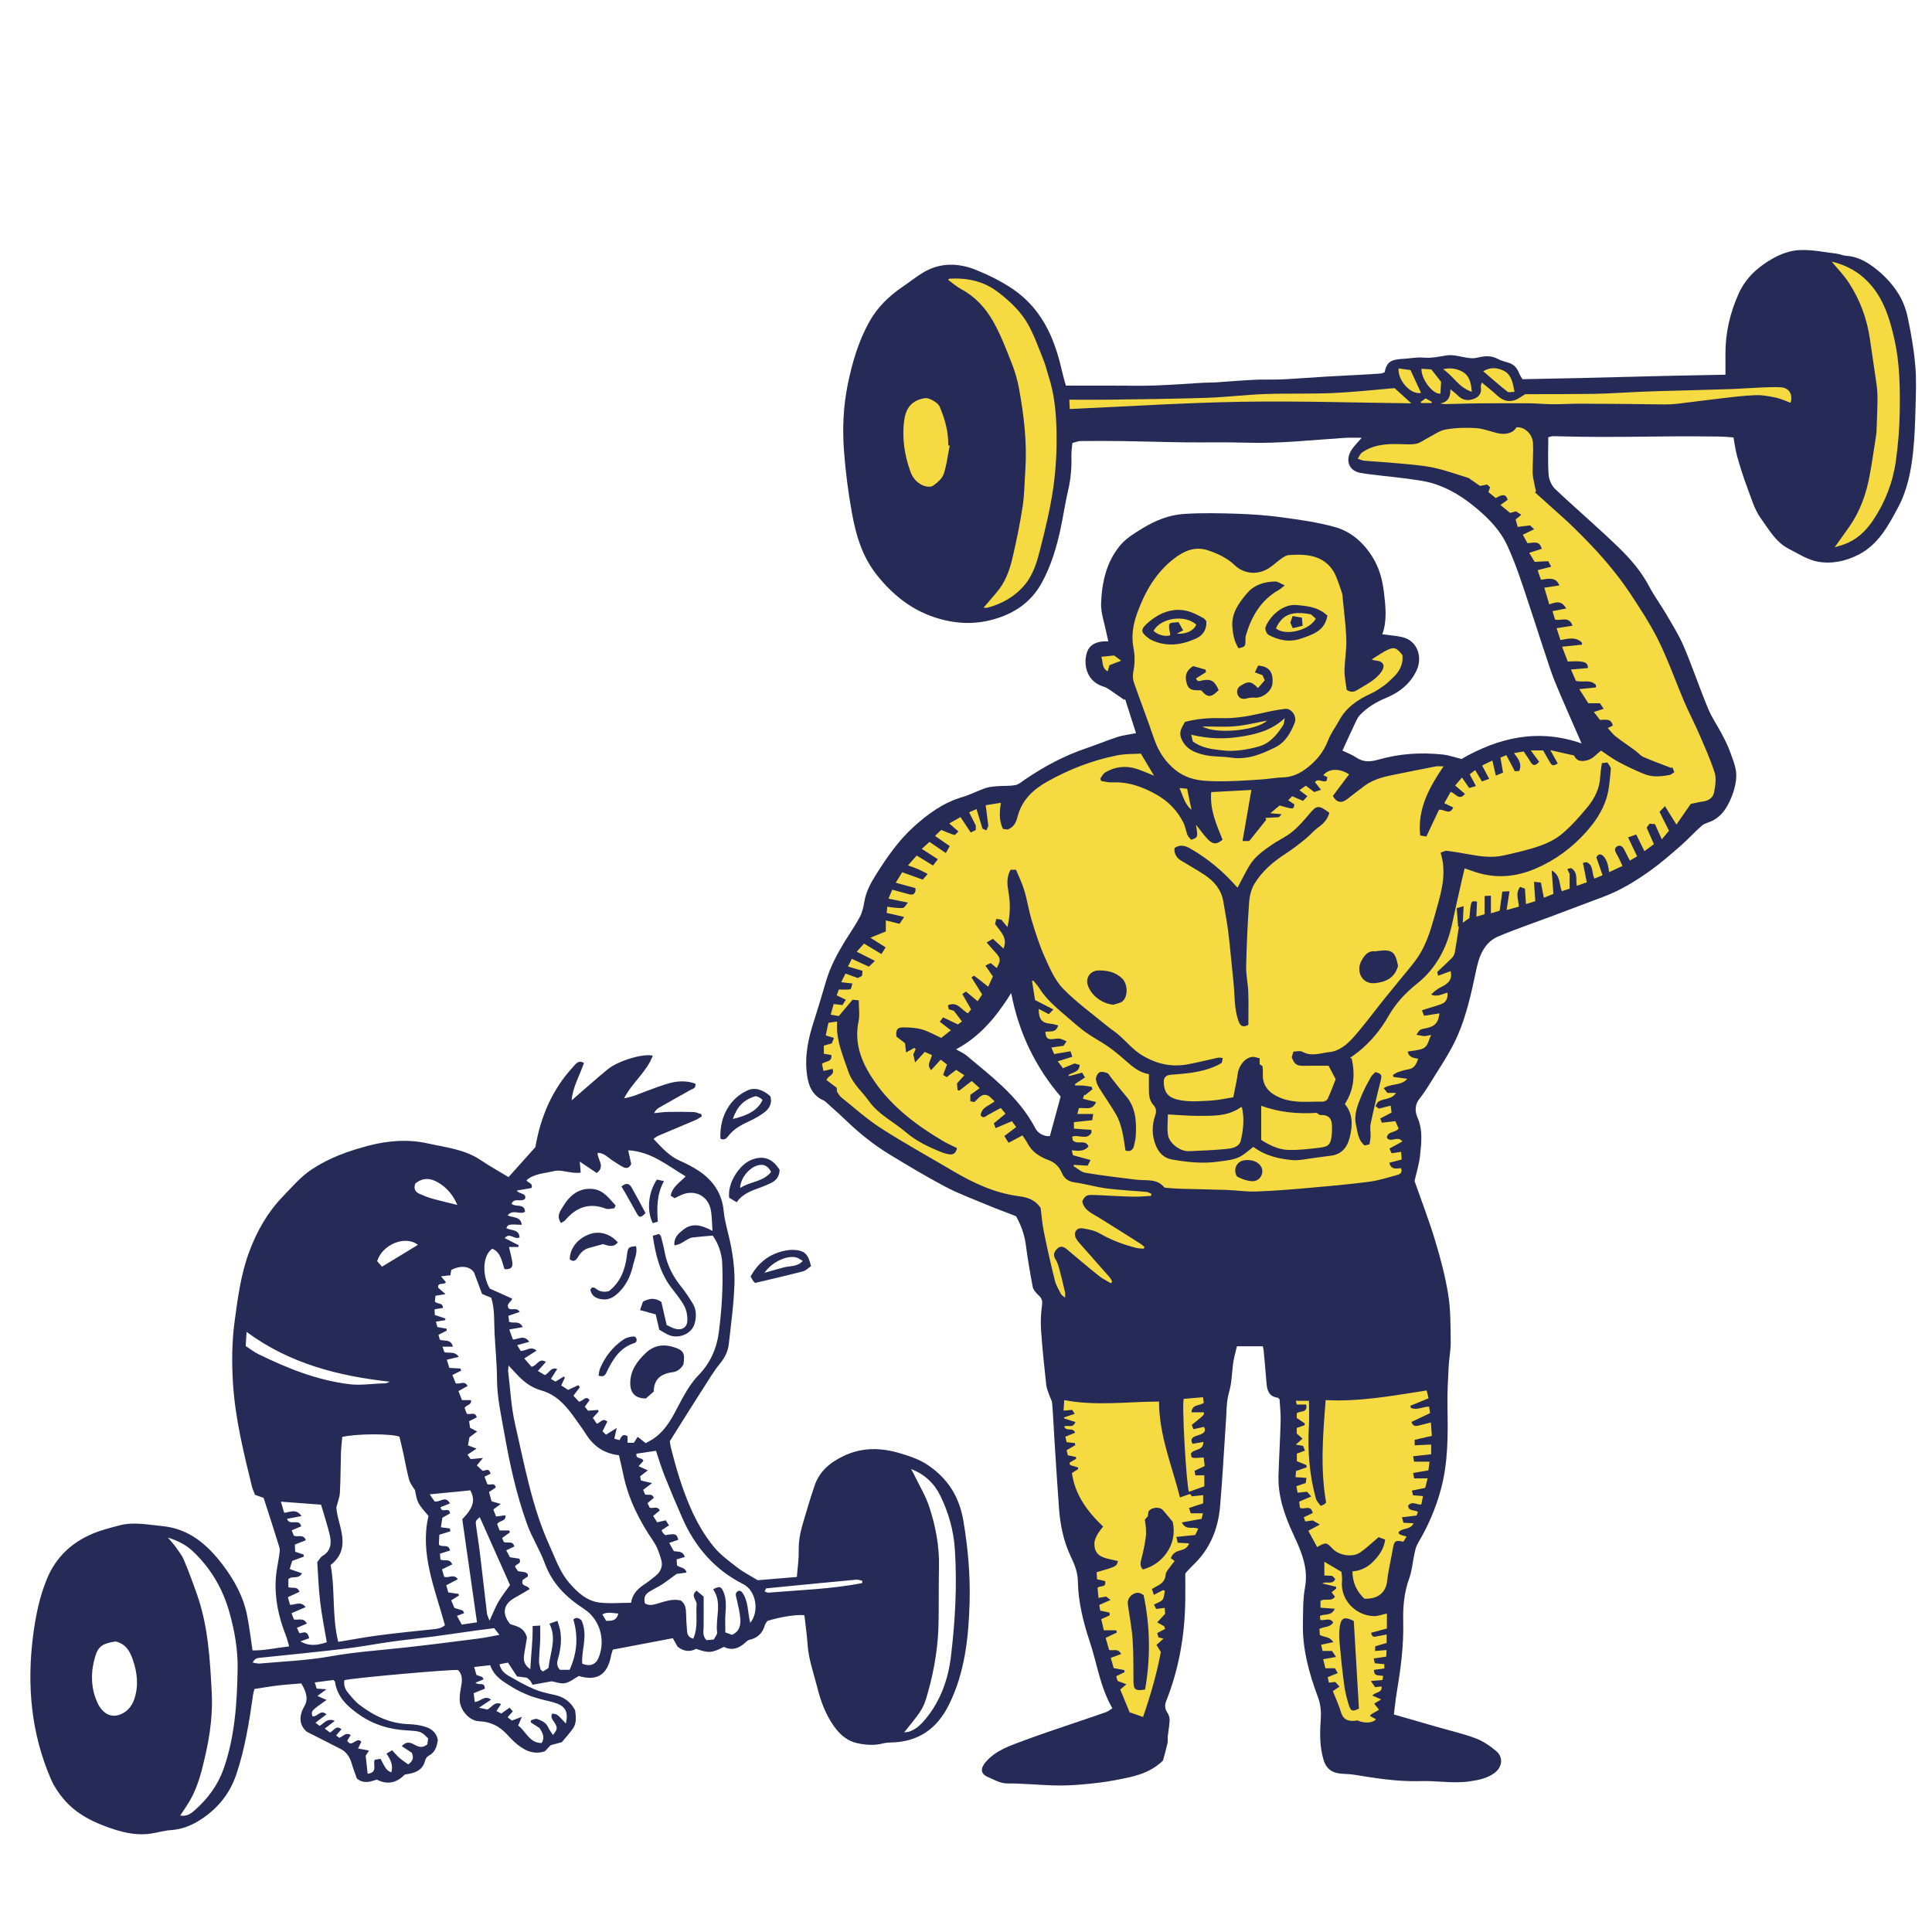 <svg version="1.1" id="svg" xmlns="http://www.w3.org/2000/svg" xmlns:xlink="http://www.w3.org/1999/xlink" x="0px" y="0px"
	 width="200px" height="200px" viewBox="0 0 200 200" enable-background="new 0 0 200 200" xml:space="preserve">
<path class="stroke" fill="#252b56"  fill-rule="evenodd" clip-rule="evenodd" d="M117.601,75.898c-0.395-1.232-0.763-2.383-1.13-3.532
	c-0.033,0.027-0.066,0.053-0.099,0.079c-0.271-0.189-0.537-0.385-0.814-0.564c-0.438-0.282-0.849-0.662-1.329-0.807
	c-1.654-0.497-2.086-2.108-1.752-3.39c0.222-0.855,0.887-1.343,2.255-1.294c-0.075-0.339-0.155-0.656-0.218-0.976
	c-0.193-0.98-0.562-1.966-0.531-2.938c0.078-2.183,0.549-4.325,2-6.044c0.615-0.73,1.504-1.264,2.34-1.771
	c1.304-0.792,2.736-1.366,4.259-1.461c1.844-0.117,3.702-0.077,5.552-0.015c1.545,0.053,3.099,0.165,4.629,0.376
	c1.833,0.253,3.686,0.506,5.459,1.008c1.596,0.451,2.841,1.521,3.775,2.96c0.77,1.18,1.109,2.448,1.271,3.814
	c0.176,1.475,0.33,2.936-0.169,4.32c0.714,0.095,1.369,0.137,2.002,0.276c1.753,0.384,2.127,2.198,1.563,3.422
	c-0.664,1.439-1.812,2.329-3.252,2.918c-0.974,0.4-1.873,0.958-2.607,1.712c-0.318,0.326-0.488,0.805-0.692,1.23
	c-0.39,0.809-0.753,1.63-1.145,2.482c0.476,0.231,0.988,0.415,1.427,0.711c0.777,0.527,1.494,0.452,2.381,0.2
	c2.14-0.607,4.354-0.742,6.571-0.506c0.634,0.067,1.251,0.294,1.938,0.463c3.835-2.203,7.915-3.194,12.438-1.612
	c-0.09-0.207-0.165-0.377-0.237-0.548c-0.68-1.556-1.367-3.108-2.033-4.669c-0.34-0.797-0.672-1.6-0.951-2.419
	c-0.593-1.736-1.146-3.486-1.72-5.228c-0.528-1.593-1.042-3.192-1.6-4.775c-0.334-0.943-0.708-1.875-1.121-2.786
	c-0.725-1.601-1.922-2.833-3.25-3.942c-1.298-1.087-2.725-1.997-4.337-2.509c-0.991-0.315-2.054-0.423-3.092-0.566
	c-1.51-0.208-3.034-0.309-4.535-0.559c-1.264-0.211-1.646-1.401-0.86-2.498c0.276-0.385,0.618-0.723,0.978-1.138
	c-0.617,0-1.182-0.031-1.744,0.005c-3.379,0.215-6.747,0.607-10.146,0.5c-2.188-0.069-4.38-0.011-6.567-0.038
	c-2.055-0.024-4.108-0.096-6.164-0.126c-1.495-0.021-2.992-0.02-4.488-0.005c-0.265,0.003-0.525,0.122-0.844,0.202
	c-0.037,0.445-0.116,0.894-0.101,1.338c0.036,1.209-0.064,2.394-0.343,3.578c-0.299,1.27-0.482,2.565-0.753,3.841
	c-0.419,1.972-0.984,3.9-1.954,5.683c-0.888,1.633-2.209,2.759-3.949,3.456c-1.954,0.783-3.939,0.926-5.968,0.478
	c-3.015-0.665-5.333-2.36-7.231-4.786c-1.493-1.906-2.115-4.105-2.529-6.384c-0.379-2.089-0.648-4.206-0.81-6.322
	c-0.177-2.312-0.085-4.636,0.379-6.918c0.466-2.289,1.122-4.536,2.274-6.579c0.819-1.449,2.01-2.605,3.395-3.546
	c0.716-0.485,1.391-1.034,2.129-1.479c1.775-1.067,3.664-1.013,5.505-0.272c1.301,0.524,2.584,1.165,3.747,1.944
	c1.592,1.068,2.816,2.504,3.692,4.258c0.752,1.504,1.18,3.086,1.551,4.702c0.094,0.403,0.221,0.797,0.296,1.07
	c1.767,0,3.46,0,5.154,0c1.359-0.001,2.721,0.033,4.078-0.016c1.678-0.06,3.351-0.192,5.025-0.287
	c0.375-0.021,0.752-0.003,1.126-0.027c1.354-0.088,2.708-0.206,4.063-0.274c0.829-0.043,1.66-0.011,2.489-0.03
	c0.587-0.014,1.174-0.053,1.761-0.09c1.078-0.067,2.154-0.148,3.23-0.212c1.237-0.073,2.476-0.13,3.713-0.198
	c0.641-0.035,1.281-0.071,1.923-0.12c0.147-0.012,0.289-0.079,0.419-0.116c0.259-1.138,0.678-1.339,1.998-1.41
	c0.676-0.037,1.359-0.182,2.025-0.122c0.829,0.075,1.592-0.099,2.393-0.229c0.731-0.12,1.527,0.172,2.299,0.264
	c0.256,0.03,0.529,0.048,0.776-0.01c0.761-0.178,1.497-0.299,2.237,0.109c0.338,0.186,0.73,0.278,1.105,0.393
	c0.549,0.168,0.884,0.532,1.089,1.059c0.092,0.241,0.252,0.456,0.362,0.648c8.922-0.156,12.073-0.311,21.012-0.467
	c0-0.746,0.004-1.432-0.002-2.119c-0.016-2.192,0.475-4.284,1.364-6.267c0.718-1.601,1.944-2.733,3.479-3.612
	c0.899-0.514,1.858-0.854,2.81-0.901c1.286-0.065,2.59,0.218,3.883,0.372c0.317,0.037,0.621,0.197,0.936,0.216
	c1.114,0.065,2.024,0.544,2.901,1.202c1.02,0.762,1.876,1.677,2.536,2.729c0.461,0.736,0.781,1.607,0.962,2.46
	c0.346,1.638,0.636,3.299,0.78,4.966c0.131,1.451,0.063,2.923,0.025,4.385c-0.041,1.53-0.091,3.065-0.251,4.586
	c-0.209,1.986-0.61,3.962-1.56,5.733c-1.008,1.881-2.015,3.799-4.055,4.864c-1.354,0.705-2.812,1-4.25,0.741
	c-1.062-0.192-2.053-0.84-3.039-1.35c-1.312-0.677-2.02-1.979-2.836-3.098c-0.684-0.935-1.015-2.138-1.435-3.25
	c-0.396-1.044-0.728-2.115-1.034-3.188c-0.177-0.613-0.25-1.257-0.384-1.975c-0.5-0.031-1.001-0.085-1.502-0.09
	c-1.695-0.017-3.39-0.038-5.085-0.017c-2.521,0.031-6.847,0.078-9.334,0.037c-0.92-0.015-1.842-0.044-2.762-0.058
	c-0.111-0.002-0.226,0.045-0.486,0.104c0,1.282-0.064,2.577,0.029,3.861c0.037,0.516,0.295,1.137,0.662,1.486
	c2.172,2.056,4.455,3.998,6.601,6.079c1.217,1.179,2.332,2.474,3.14,4.008c0.538,1.021,1.235,1.955,1.815,2.953
	c0.631,1.083,1.306,2.157,1.791,3.306c0.893,2.11,1.625,4.288,2.503,6.405c0.377,0.917,0.963,1.748,1.424,2.633
	c0.32,0.616,0.644,1.24,0.873,1.892c0.274,0.781,0.629,1.599,0.621,2.397c-0.008,0.869-0.282,1.783-0.645,2.587
	c-0.382,0.849-0.931,1.656-1.826,2.101c-0.361,0.178-0.797,0.252-1.089,0.504c-0.764,0.659-1.438,1.421-2.198,2.084
	c-1.021,0.891-2.048,1.787-3.147,2.573c-1.468,1.047-3.003,2.003-4.702,2.65c-1.857,0.706-3.717,1.401-5.576,2.099
	c-1.824,0.685-3.674,1.308-5.466,2.068c-1.085,0.459-1.712,1.428-2.042,2.552c-0.17,0.584-0.292,1.184-0.418,1.781
	c-0.482,2.258-1.027,4.509-2.045,6.585c-0.727,1.475-1.666,2.847-2.529,4.253c-0.336,0.55-0.69,1.094-1.093,1.598
	c-0.497,0.625-0.516,1.299-0.226,1.968c0.568,1.302,0.405,2.645,0.263,3.974c-0.097,0.871-0.37,1.721-0.567,2.6
	c0.705,2.02,1.49,4.05,2.119,6.127c0.56,1.849,1.062,3.732,1.367,5.637c0.258,1.604,0.234,3.26,0.258,4.894
	c0.015,0.829-0.168,1.659-0.209,2.49c-0.07,1.387-0.154,2.777-0.13,4.163c0.057,2.918,0.086,5.825-0.695,8.675
	c-0.534,1.947-1.325,3.776-2.361,5.508c-0.194,0.325-0.279,0.727-0.363,1.104c-0.188,0.841-0.241,1.727-0.533,2.527
	c-0.546,1.49-0.664,3.004-0.626,4.564c0.061,2.473-0.279,4.912-0.682,7.344c-0.117,0.693-0.184,1.396-0.284,2.193
	c-0.083-0.053-0.045-0.014,0.002,0c1.501,0.436,3.006,0.868,4.507,1.301c1.324,0.381,2.676,0.686,3.961,1.171
	c0.772,0.292,1.498,0.791,2.133,1.328c0.752,0.636,0.613,1.657-0.174,2.244c-0.762,0.567-1.619,0.736-2.553,0.876
	c-1.714,0.256-3.398-0.076-5.096-0.022c-2.338,0.074-4.641-0.291-6.939-0.669c-0.5-0.082-1.019-0.057-1.521-0.127
	c-0.812-0.115-1.345-0.557-1.592-1.373c-0.401-1.329-0.403-2.68-0.308-4.04c0.059-0.834,0.04-1.621-0.27-2.448
	c-0.925-2.48-1.636-5.026-1.568-7.713c0.029-1.223-0.008-2.469,0.214-3.662c0.38-2.053-0.392-3.76-1.214-5.534
	c-0.88-1.898-1.586-3.88-1.527-6.027c0.052-1.884,0.174-3.767,0.221-5.65c0.02-0.793-0.071-1.59-0.108-2.278
	c-0.13-0.125-0.153-0.167-0.18-0.169c-0.914-0.106-1.115-0.746-1.174-1.521c-0.087-1.137-0.196-2.27-0.3-3.405
	c-0.01-0.116-0.049-0.23-0.084-0.397c-0.867,0-1.729,0-2.678,0c-0.14,0.624-0.338,1.256-0.412,1.902
	c-0.114,0.969-0.132,1.93-0.414,2.897c-0.271,0.933-0.241,1.956-0.311,2.941c-0.207,2.958-0.353,5.919-0.611,8.872
	c-0.205,2.317-1.046,4.386-2.775,6.026c-0.246,0.234-0.474,0.49-0.707,0.739c-0.057,0.062-0.104,0.134-0.115,0.151
	c0,0.955,0.009,1.856-0.002,2.756c-0.047,3.593-0.64,7.084-1.972,10.432c-0.186,0.467-0.136,0.834,0.136,1.241
	c0.14,0.211,0.227,0.507,0.216,0.759c-0.024,0.551-0.132,1.097-0.19,1.647c-0.027,0.244,0.021,0.501-0.033,0.735
	c-0.153,0.669-0.343,1.33-0.463,1.789c-1.495,1.435-3.23,1.692-4.921,2.024c-1.128,0.221-2.277,0.344-3.423,0.447
	c-0.965,0.086-1.937,0.127-2.906,0.103c-1.608-0.041-3.218-0.213-4.825-0.204c-0.797,0.004-1.396-0.391-2.05-0.665
	c-0.774-0.325-0.789-0.895-0.241-1.539c1.076-1.265,2.593-1.719,4.048-2.268c1.72-0.649,3.469-1.214,5.206-1.812
	c1.061-0.365,2.128-0.711,3.186-1.087c0.239-0.085,0.445-0.261,0.685-0.407c-1.268-2.191-1.578-4.608-2.333-6.878
	c-0.681-2.048-1.203-4.136-1.239-6.285c-0.017-1.043-0.41-1.852-0.814-2.733c-0.704-1.529-1.02-3.171-1.142-4.843
	c-0.171-2.307-0.311-4.614-0.46-6.922c-0.084-1.307-0.141-2.615-0.244-3.919c-0.023-0.285-0.203-0.554-0.297-0.835
	c-0.119-0.357-0.282-0.713-0.32-1.082c-0.203-1.892-0.408-3.785-0.536-5.683c-0.061-0.877-0.005-1.774,0.111-2.646
	c0.069-0.507-0.156-0.737-0.463-1.028c-0.219-0.21-0.456-0.489-0.509-0.769c-0.274-1.46-0.529-2.926-0.719-4.398
	c-0.145-1.118-0.558-2.117-1.005-2.921c-1.104-0.43-2.082-0.788-3.044-1.188c-1.44-0.602-2.914-1.146-4.291-1.873
	c-1.966-1.038-3.876-2.188-5.779-3.344c-1.645-1-3.138-2.209-4.526-3.547c-0.659-0.636-1.354-1.238-2.032-1.853
	c-0.077-0.067-0.155-0.142-0.246-0.182c-1.187-0.516-1.58-1.522-1.732-2.709c-0.25-1.928,0.15-3.757,0.744-5.572
	c0.441-1.357,0.837-2.73,1.246-4.099c0.434-1.458,1.138-2.788,1.927-4.077c0.52-0.843,1.091-1.655,1.555-2.525
	c0.251-0.468,0.378-1.022,0.465-1.554c0.167-1.039,0.649-1.938,1.19-2.799c1.125-1.788,2.316-3.529,3.896-4.964
	c1.499-1.361,3.102-2.535,5.089-3.113c0.79-0.23,1.53-0.63,2.312-0.899c0.394-0.135,0.825-0.181,1.244-0.217
	c0.638-0.053,1.287,0.001,1.909-0.114c0.357-0.067,0.681-0.364,1.002-0.583c1.991-1.357,4.101-2.481,6.392-3.252
	c1.076-0.363,2.127-0.806,3.208-1.155C116.282,76.098,116.896,76.037,117.601,75.898z M98.97,108.628
	c0.439,0.255,0.793,0.396,1.068,0.627c1.276,1.065,2.577,2.107,3.782,3.25c1.336,1.267,2.516,2.679,3.378,4.33
	c0.291,0.555,1.032,0.859,1.489,0.763c0.38-1.4,0.743-2.732,1.11-4.084c-2.613-3.053-4.331-6.602-5.12-10.711
	C103.18,105.192,101.526,107.253,98.97,108.628z"/>
<path fill-rule="evenodd" clip-rule="evenodd" fill="#f6da41" class="fill" d="M130.697,110.374c-0.09-0.064-0.204-0.142-0.3-0.209
	c0-0.193,0-0.343,0-0.609c-0.238-0.049-0.51-0.172-0.766-0.145c-0.745,0.08-1.385,0.894-1.499,1.725
	c-0.107,0.782-0.29,1.554-0.464,2.451c-0.786,0.123-1.544,0.3-2.308,0.345c-1.017,0.059-2.062,0.144-3.054-0.018
	c-1.26-0.204-1.776-0.681-1.831-1.815c-0.031-0.587,0.222-0.807,0.814-0.85c1.784-0.127,3.566-0.284,5.139-1.188
	c0.038-0.064,0.066-0.091,0.073-0.123c0.024-0.114,0.042-0.23,0.075-0.414c-0.184-0.013-0.348-0.061-0.496-0.029
	c-1.063,0.226-2.116,0.506-3.188,0.695c-1.619,0.288-3.125-0.042-4.558-0.878c-0.979-0.571-1.671-1.43-2.498-2.156
	c-0.407-0.358-0.872-0.649-1.291-0.996c-1.522-1.257-3.146-2.418-4.511-3.831c-0.842-0.873-1.364-2.099-1.875-3.234
	c-0.543-1.204-0.946-2.476-1.332-3.742c-0.32-1.052-0.486-2.151-0.801-3.207c-0.215-0.725-0.563-1.41-0.849-2.107
	c-0.229,0-0.391,0-0.563,0c-0.459,0.79-0.336,1.623-0.202,2.412c0.199,1.173,0.158,2.317-0.122,3.524
	c-0.223-0.274-0.421-0.516-0.633-0.775c-0.153-0.022-0.314-0.045-0.52-0.074c-0.043,0.182-0.085,0.357-0.126,0.525
	c0.515,0.767,1.358,1.402,0.868,2.541c-0.383-0.354-0.732-0.677-1.089-1.004c-0.235,0.137-0.394,0.228-0.651,0.377
	c0.332,0.377,0.619,0.717,0.92,1.045c0.535,0.588,0.561,0.812,0.119,1.601c-0.195-0.161-0.385-0.315-0.625-0.514
	c-0.141,0.067-0.309,0.149-0.542,0.26c0.259,0.381,0.486,0.708,0.771,1.127c-0.138,0.301-0.308,0.673-0.483,1.06
	c-0.535-0.425-0.984-0.791-1.449-1.134c-0.033-0.024-0.184,0.108-0.282,0.169c0.373,0.601,0.729,1.172,1.104,1.772
	c-0.155,0.231-0.294,0.438-0.467,0.696c-0.415-0.344-0.789-0.654-1.208-1.001c-0.131,0.088-0.26,0.174-0.379,0.256
	c0.31,0.543,0.598,1.043,0.909,1.589c-0.104,0.128-0.212,0.263-0.326,0.407c-0.688-0.342-1.093-1.289-2.074-0.823
	c0.031,0.139,0.058,0.267,0.092,0.407c0.174,0.052,0.333,0.099,0.528,0.157c0.243,0.321,0.504,0.665,0.835,1.102
	c-0.169,0.124-0.303,0.222-0.422,0.311c-0.523-0.251-1.017-0.488-1.53-0.734c-0.146,0.19-0.234,0.306-0.346,0.453
	c0.375,0.289,0.719,0.552,1.149,0.883c-0.362,0.291-0.667,0.535-0.993,0.793c-0.69-0.312-1.324-0.687-2.009-0.881
	c-0.62-0.177-1.295-0.207-1.947-0.208c-0.611-0.001-0.764,0.257-0.688,0.949c0.302,0.232,0.624,0.48,0.893,0.686
	c0.038,0.339,0.069,0.624,0.108,0.959c0.373-0.207,0.617-0.343,0.862-0.479c0.041,0.051,0.085,0.101,0.128,0.15
	c-0.073,0.159-0.146,0.316-0.243,0.529c0.044,0.19,0.096,0.429,0.186,0.834c0.393-0.429,0.661-0.723,0.997-1.09
	c0.226,0.1,0.491,0.216,0.749,0.33c-0.113,0.541-0.588,1.015-0.087,1.552c0.347-0.378,0.661-0.719,0.995-1.083
	c0.27,0.21,0.467,0.363,0.649,0.505c-0.139,0.368-0.265,0.706-0.403,1.072c0.145,0.091,0.264,0.168,0.369,0.236
	c0.348-0.269,0.669-0.515,0.982-0.756c0.293,0.192,0.545,0.358,0.848,0.558c-0.239,0.267-0.459,0.512-0.761,0.848
	c0.014,0.161,0.036,0.419,0.057,0.676c0.056,0.024,0.113,0.049,0.169,0.074c0.417-0.321,0.834-0.643,1.299-1.002
	c0.282,0.252,0.54,0.485,0.824,0.741c-0.36,0.258-0.667,0.479-0.97,0.696c0,0.249,0,0.45,0,0.666
	c0.144,0.027,0.274,0.052,0.413,0.078c0.412-0.333,0.716-0.93,1.361-0.695c0.271,0.1,0.476,0.39,0.737,0.618
	c-0.582,0.475-1.366,0.619-1.441,1.458c0.289,0.368,0.511,0.094,0.765-0.054c0.428-0.25,0.874-0.472,1.326-0.714
	c0.2,0.249,0.326,0.403,0.48,0.594c-0.414,0.341-0.795,0.655-1.212,0.999c0.054,0.14,0.106,0.269,0.191,0.492
	c0.575-0.246,1.11-0.476,1.684-0.721c0.146,0.198,0.272,0.372,0.445,0.61c-0.403,0.306-0.787,0.596-1.229,0.932
	c0.142,0.227,0.274,0.438,0.438,0.698c0.498-0.265,0.931-0.495,1.44-0.767c0.182,0.283,0.388,0.562,0.548,0.864
	c0.468,0.883,1.285,1.37,2.147,1.691c0.714,0.267,1.115,0.712,1.396,1.359c0.26,0.595,0.703,0.874,1.369,0.962
	c0.986,0.13,1.949,0.415,2.933,0.568c0.865,0.136,1.747,0.187,2.62,0.265c0.596,0.053,1.192,0.073,1.785,0.135
	c0.186,0.02,0.363,0.126,0.544,0.193c-0.007,0.074-0.013,0.147-0.02,0.221c-0.555,0.031-1.111,0.09-1.667,0.085
	c-0.808-0.005-1.617-0.056-2.424-0.09c-0.695-0.03-1.392-0.081-2.088-0.088c-0.518-0.005-0.691,0.137-0.955,0.652
	c0.176,0.937,0.99,1.242,1.693,1.675c1.461,0.897,2.905,1.821,4.352,2.737c0.141,0.09,0.262,0.211,0.391,0.318
	c-0.019,0.06-0.037,0.118-0.056,0.177c-0.264-0.023-0.535-0.01-0.787-0.075c-1.335-0.339-2.61-0.814-3.812-1.514
	c-0.511-0.298-1.151-0.413-1.748-0.514c-0.602-0.102-0.968,0.434-0.701,0.993c0.137,0.282,0.37,0.523,0.58,0.762
	c0.98,1.116,1.969,2.223,2.947,3.34c0.105,0.119,0.158,0.285,0.234,0.429c-0.04,0.054-0.084,0.107-0.125,0.162
	c-0.416-0.25-0.863-0.459-1.238-0.76c-1.13-0.904-2.232-1.839-3.339-2.771c-0.333-0.28-0.667-0.364-0.996-0.033
	c-0.311,0.312-0.444,0.642-0.157,1.089c0.205,0.319,0.31,0.711,0.411,1.084c0.21,0.777,0.391,1.562,0.573,2.345
	c0.028,0.119,0.005,0.25,0.005,0.543c-0.226-0.194-0.366-0.262-0.422-0.373c-0.229-0.453-0.515-0.899-0.634-1.383
	c-0.416-1.664-0.797-3.337-1.137-5.019c-0.182-0.893-0.25-1.809-0.344-2.525c-0.633-0.916-1.466-1.104-2.261-1.208
	c-2.504-0.333-4.717-1.37-6.854-2.635c-2.474-1.465-4.999-2.852-7.413-4.405c-1.465-0.94-2.771-2.126-4.136-3.218
	c-0.176-0.141-0.275-0.378-0.419-0.583c-0.009-0.148-0.019-0.313-0.022-0.381c-0.408-0.309-0.752-0.568-1.061-0.803
	c0.167-0.499,0.871-0.469,0.634-1.155c-0.287,0.063-0.579,0.128-0.95,0.211c-0.049-0.242-0.102-0.495-0.148-0.725
	c0.328-0.336,1.06-0.119,0.967-0.927c-0.23-0.037-0.485-0.077-0.779-0.123c0-0.253,0-0.529,0-0.845
	c0.273-0.076,0.513-0.143,0.828-0.229c0.05-0.13,0.118-0.307,0.219-0.568c-0.306-0.093-0.553-0.169-0.849-0.258
	c0.083-0.392,0.178-0.833,0.278-1.309c0.291-0.042,0.57-0.08,0.897-0.127c0,0.367-0.024,0.701,0.005,1.031
	c0.129,1.455,0.693,2.781,1.159,4.147c0.428,1.255,1.414,2.044,2.131,3.055c0.999,1.406,2.558,2.138,3.823,3.222
	c1.135,0.972,2.455,1.58,3.818,2.12c0.188,0.074,0.392,0.116,0.592,0.157c0.459,0.093,0.764-0.067,0.885-0.633
	c-0.478-0.238-0.986-0.456-1.455-0.735c-2.687-1.589-5.167-3.45-6.984-6.019c-1.326-1.877-2.255-3.923-1.754-6.36
	c0.143-0.687,0.023-1.426,0.023-2.181c-0.219-0.022-0.38-0.04-0.639-0.066c-0.457,0.542-0.934,1.109-1.425,1.693
	c-0.207-0.034-0.478-0.08-0.842-0.141c0.105-0.369,0.208-0.728,0.313-1.103c0.32,0.038,0.586,0.07,0.905,0.108
	c0.099-0.156,0.202-0.315,0.351-0.55c-0.336-0.164-0.614-0.298-0.948-0.458c0.083-0.221,0.167-0.446,0.226-0.604
	c0.45,0,0.825,0.038,1.182-0.025c0.097-0.017,0.136-0.344,0.226-0.597c-0.437-0.05-0.746-0.086-1.167-0.134
	c0.168-0.34,0.302-0.608,0.445-0.897c0.478,0.174,0.873,0.32,1.279,0.468c0.143-0.076,0.274-0.146,0.437-0.232
	c0.013-0.163,0.027-0.324,0.045-0.516c-0.51-0.151-0.975-0.291-1.504-0.447c0.136-0.273,0.265-0.533,0.397-0.799
	c0.607,0.279,1.145,0.526,1.77,0.813c0.173-0.167,0.357-0.344,0.625-0.602c-0.688-0.343-1.238-0.621-1.886-0.946
	c0.271-0.304,0.511-0.568,0.755-0.841c0.609,0.366,1.17,0.703,1.802,1.083c0.152-0.243,0.269-0.427,0.435-0.691
	c-0.527-0.334-0.992-0.629-1.579-1.001c0.579-0.233,1.064-0.43,1.598-0.645c0-0.374,0-0.734,0-1.147
	c0.494,0.124,0.918,0.229,1.418,0.353c0.127-0.185,0.259-0.377,0.482-0.704c-0.688-0.16-1.233-0.288-1.811-0.423
	c0.019-0.188,0.039-0.369,0.066-0.648c0.244,0.036,0.444,0.079,0.648,0.095c0.334,0.026,0.674,0.082,0.997,0.029
	c0.146-0.024,0.257-0.274,0.492-0.546c-0.773-0.155-1.362-0.274-2.018-0.405c0.151-0.353,0.254-0.597,0.396-0.929
	c0.582,0.16,1.147,0.313,1.712,0.468c0.498,0.137,0.754-0.1,0.682-0.633c-0.652-0.178-1.306-0.356-2.037-0.556
	c0.237-0.385,0.427-0.694,0.669-1.086c0.628,0.226,1.276,0.458,2.13,0.765c0.09-0.104,0.237-0.271,0.515-0.589
	c-0.455-0.228-0.729-0.381-1.02-0.505c-0.303-0.129-0.619-0.23-1.028-0.379c0.332-0.375,0.586-0.66,0.907-1.021
	c0.544,0.333,1.081,0.663,1.686,1.034c0.163-0.211,0.314-0.405,0.503-0.649c-0.577-0.374-1.071-0.693-1.663-1.076
	c0.294-0.266,0.529-0.479,0.799-0.721c0.546,0.375,1.07,0.733,1.688,1.155c0.163-0.288,0.287-0.507,0.407-0.718
	c-0.55-0.381-1.005-0.696-1.528-1.058c0.267-0.253,0.494-0.47,0.648-0.619c0.505,0.203,0.919,0.398,1.354,0.522
	c0.088,0.026,0.254-0.212,0.418-0.36c-0.334-0.294-0.608-0.535-0.943-0.832c0.397-0.224,0.744-0.421,1.163-0.658
	c0.356,0.536,0.698,1.05,1.062,1.597c0.197-0.1,0.358-0.181,0.521-0.262c0-0.179,0-0.329,0-0.462
	c-0.225-0.447-0.444-0.886-0.688-1.369c0.271-0.118,0.465-0.202,0.764-0.331c0.209,0.682,0.397,1.302,0.62,2.029
	c0.05,0.021,0.208,0.086,0.405,0.169c0.102-0.238,0.182-0.418,0.198-0.461c-0.099-0.773-0.181-1.407-0.273-2.139
	c0.522-0.083,1.018-0.16,1.564-0.247c-0.132,0.974-0.196,1.836,0.221,2.701c0.202,0.026,0.413,0.054,0.494,0.063
	c0.75-0.292,0.899-0.896,1.049-1.434c0.458-1.654,1.608-2.717,3.007-3.507c2.278-1.286,4.711-2.228,7.28-2.738
	c0.851-0.17,1.742-0.133,2.448-0.18c0.505,0.848,0.9,1.511,1.364,2.286c-0.68-0.27-1.24-0.533-1.829-0.717
	c-1.126-0.353-2.224-0.218-3.236,0.386c-0.218,0.13-0.341,0.422-0.508,0.64c0.034,0.08,0.069,0.16,0.104,0.239
	c0.366,0.052,0.736,0.164,1.1,0.146c1.712-0.084,3.245,0.473,4.692,1.305c1.189,0.684,2.115,1.65,2.726,2.886
	c0.193,0.389,0.247,0.845,0.41,1.252c0.08,0.197,0.267,0.35,0.385,0.497c0.707-0.239,0.707-0.239,0.5-1.557
	c0.422,0.526,0.777,1.029,1.194,1.476c0.539,0.58,0.951,0.591,1.556,0.074c-0.638-1.552-1.331-3.134-1.176-4.929
	c1.396-0.075,2.727-0.146,4.158-0.221c-0.313,1.807-0.608,3.523-0.917,5.287c0.234,0,0.411,0,0.694,0
	c0.562-0.702,1.163-1.452,1.763-2.201c-0.033-0.062-0.068-0.126-0.101-0.189c0.436-0.024,0.871-0.048,1.416-0.079
	c0.019-0.021,0.112-0.125,0.274-0.305c-0.393-0.036-0.688-0.062-1.166-0.107c0.403-0.336,0.693-0.58,0.954-0.798
	c1.455,0.419,1.455,0.419,1.53-0.118c-0.175-0.116-0.354-0.236-0.637-0.423c0.153-0.158,0.274-0.283,0.408-0.419
	c0.42,0.179,0.744,0.317,1.135,0.485c0.117-0.132,0.256-0.285,0.438-0.49c-0.282-0.212-0.532-0.399-0.819-0.615
	c0.194-0.138,0.406-0.287,0.664-0.471c0.274,0.209,0.524,0.398,0.87,0.66c0.132-0.044,0.359-0.122,0.7-0.235
	c-0.243-0.307-0.423-0.535-0.624-0.787c0.338-0.477,0.789,0.1,1.21-0.149c0.015-0.076,0.038-0.215,0.067-0.373
	c-0.152-0.074-0.282-0.136-0.416-0.2c0.556-0.7,1.698-0.742,2.669-0.088c-0.57,0.76-1.142,1.521-1.675,2.231
	c0.357,0.694,0.89,0.785,1.453,0.355c0.604-0.464,1.199-0.939,1.812-1.392c0.856-0.635,1.858-0.911,2.884-1.119
	c1.495-0.303,2.991-0.605,4.49-0.894c0.21-0.041,0.437-0.006,0.813-0.006c-1.49,2.204-2.713,4.397-2.412,7.157
	c0.213,0.035,0.431,0.07,0.637,0.102c0.459-0.978,0.893-1.894,1.302-2.761c0.528-0.116,1.092,0.621,1.484-0.245
	c-0.306-0.145-0.575-0.273-0.931-0.442c0.219-0.389,0.435-0.773,0.653-1.165c0.512,0.106,0.86,0.977,1.485,0.199
	c-0.324-0.278-0.627-0.537-1.01-0.867c0.226-0.267,0.425-0.5,0.701-0.824c0.309,0.448,0.496,0.718,0.75,1.083
	c0.15-0.043,0.363-0.104,0.696-0.199c-0.244-0.464-0.43-0.813-0.642-1.22c0.146-0.113,0.327-0.251,0.567-0.435
	c0.233,0.394,0.438,0.735,0.702,1.179c0.193-0.071,0.428-0.159,0.746-0.277c-0.273-0.512-0.483-0.909-0.732-1.377
	c0.326-0.158,0.648-0.315,1.059-0.515c0.123,0.54,0.23,0.992,0.36,1.563c0.276-0.116,0.493-0.205,0.747-0.311
	c-0.098-0.559-0.179-1.037-0.271-1.556c0.161-0.068,0.345-0.144,0.614-0.256c0.294,0.561,0.574,1.095,0.875,1.668
	c0.137-0.009,0.299-0.019,0.46-0.029c0.314-0.758-0.11-1.266-0.547-1.849c0.376-0.062,0.683-0.113,1.005-0.167
	c0.251,0.377,0.5,0.719,0.712,1.083c0.267,0.455,0.529,0.388,0.889-0.013c-0.267-0.365-0.536-0.733-0.859-1.175
	c0.469,0,0.837,0,1.274,0c0.221,0.388,0.445,0.805,0.691,1.207c0.24,0.394,0.363,0.411,0.822,0.14
	c-0.233-0.418-0.468-0.838-0.77-1.38c0.872,0.197,1.664,0.376,2.463,0.556c0.311,0.721,0.984,0.605,1.46,0.461
	c0.485-0.147,0.871-0.62,1.324-0.969c0.563,0.37,1.157,0.822,1.809,1.172c0.864,0.463,1.755,0.882,2.662,1.254
	c0.847,0.347,1.742,0.259,2.622,0.096c0.164-0.031,0.309-0.172,0.498-0.283c-0.084-0.214-0.15-0.382-0.217-0.551
	c-0.022,0.04-0.047,0.079-0.071,0.118c-0.967-0.375-1.946-0.722-2.895-1.139c-0.34-0.15-0.601-0.477-0.911-0.704
	c-0.655-0.478-1.334-0.925-1.973-1.423c-0.299-0.234-0.528-0.556-0.826-0.877c0.217-0.104,0.358-0.174,0.525-0.254
	c-0.184-0.798-0.799-0.575-1.328-0.582c-0.202-0.263-0.406-0.526-0.636-0.826c0.341-0.109,0.636-0.206,1.014-0.328
	c-0.156-0.234-0.265-0.395-0.386-0.577c-0.396,0-0.785,0-1.201,0c-0.288-0.449-0.569-0.887-0.936-1.458
	c0.664-0.068,1.195-0.123,1.726-0.178c0.002-0.082,0.002-0.163,0.002-0.246c-0.553-0.609-1.352-0.251-2.073-0.425
	c-0.151-0.349-0.317-0.729-0.515-1.185c0.647-0.054,1.201-0.102,1.75-0.148c0.022-0.629-0.401-0.766-2.084-0.675
	c-0.179-0.469-0.368-0.966-0.584-1.534c0.729-0.076,1.396-0.146,2.062-0.214c-0.004-0.069-0.008-0.139-0.012-0.208
	c-0.629-0.642-1.398-0.411-2.223-0.269c-0.123-0.38-0.248-0.772-0.396-1.229c0.59-0.092,1.104-0.172,1.652-0.256
	c-0.393-1.059-1.193-0.454-1.812-0.639c-0.082-0.267-0.17-0.549-0.267-0.87c0.487-0.095,0.937-0.181,1.425-0.275
	c-0.436-0.693-0.801-0.779-1.758-0.422c-0.17-0.578-0.338-1.149-0.512-1.729c0.561-0.084,1.038-0.157,1.551-0.233
	c-0.302-0.805-0.922-0.763-1.887-0.587c-0.061-0.154-0.129-0.318-0.189-0.485c-0.057-0.158-0.103-0.319-0.164-0.514
	c0.466-0.118,0.906-0.23,1.4-0.354c-0.115-0.225-0.184-0.355-0.296-0.571c-0.44,0.021-0.905,0.045-1.413,0.069
	c-0.158-0.264-0.34-0.563-0.564-0.935c0.446-0.143,0.87-0.279,1.301-0.417c-0.264-0.938-0.93-0.576-1.486-0.585
	c-0.163-0.295-0.324-0.583-0.484-0.871c0.376-0.181,0.701-0.336,1.175-0.564c-0.251-0.243-0.358-0.345-0.424-0.406
	c-0.49,0.062-0.87,0.109-1.274,0.16c-0.076-0.269-0.143-0.508-0.216-0.768c0.175-0.144,0.349-0.288,0.586-0.484
	c-0.231-0.15-0.396-0.256-0.558-0.361c-0.198,0.056-0.373,0.105-0.598,0.168c-0.312-0.257-0.633-0.521-1.003-0.826
	c0.308-0.22,0.536-0.381,0.75-0.534c-0.175-0.578-0.478-0.625-1.233-0.179c-0.232-0.191-0.489-0.399-0.765-0.625
	c0.054-0.144,0.104-0.278,0.184-0.488c-0.101-0.093-0.212-0.195-0.318-0.293c-0.248,0.052-0.444,0.093-0.725,0.152
	c-0.315-0.218-0.679-0.47-1.188-0.823c-1.095-0.329-2.355-0.8-3.658-1.075c-1.221-0.259-2.483-0.33-3.731-0.451
	c-1.13-0.109-2.267-0.168-3.398-0.262c-0.181-0.015-0.354-0.1-0.696-0.203c0.178-0.262,0.266-0.515,0.445-0.642
	c1.207-0.848,2.594-0.917,4.004-0.876c0.541,0.016,1.1,0.07,1.62-0.038c0.419-0.088,0.792-0.398,1.19-0.599
	c0.613-0.309,1.203-0.764,1.854-0.877c1.024-0.179,2.096-0.206,3.139-0.143c0.749,0.045,1.483,0.351,2.227,0.524
	c0.702,0.163,1.577,0.073,1.955-0.603c0.799-0.1,1.668,0.665,1.716,1.638c0.051,1.016-0.045,2.038-0.035,3.057
	c0.004,0.407,0.113,0.814,0.187,1.219c0.045,0.246,0.11,0.488,0.166,0.733c-0.044,0.021-0.085,0.044-0.128,0.067
	c0.49,0.442,0.979,0.882,1.469,1.326c0.907,0.824,1.841,1.62,2.709,2.481c1.05,1.042,2.088,2.101,3.05,3.222
	c0.927,1.08,1.816,2.205,2.602,3.39c1.066,1.615,2.14,3.247,2.991,4.978c1.003,2.04,1.755,4.202,2.647,6.297
	c0.451,1.062,0.999,2.083,1.457,3.142c0.602,1.387,1.236,2.769,1.694,4.204c0.194,0.614,0.056,1.371-0.067,2.039
	c-0.098,0.524-0.526,0.848-1.1,0.931c-0.453,0.066-0.899,0.177-1.311,0.26c-0.496,0.717-0.965,1.392-1.482,2.139
	c-0.43-0.691-0.778-1.25-1.188-1.91c-0.276,0.291-0.428,0.451-0.563,0.593c0.348,0.692,0.664,1.322,0.982,1.957
	c-0.273,0.327-0.49,0.582-0.744,0.885c-0.268-0.591-0.488-1.08-0.712-1.575c-0.221-0.015-0.388-0.025-0.559-0.038
	c-0.104,0.14-0.193,0.26-0.301,0.4c0.247,0.563,0.49,1.117,0.752,1.715c-0.339,0.252-0.645,0.479-0.979,0.728
	c-0.288-0.589-0.542-1.104-0.849-1.728c-0.286,0.101-0.532,0.188-0.845,0.297c0.347,0.729,0.636,1.334,0.937,1.967
	c-0.288,0.167-0.501,0.292-0.752,0.438c-0.204-0.396-0.396-0.768-0.583-1.14c-0.157-0.312-0.411-0.522-0.735-0.337
	c-0.337,0.193-0.232,0.495-0.053,0.796c0.223,0.373,0.392,0.78,0.615,1.232c-0.474,0.219-0.896,0.417-1.386,0.644
	c-0.068-0.353-0.095-0.653-0.188-0.929c-0.088-0.252-0.209-0.52-0.391-0.707c-0.277-0.286-0.571-0.277-0.744,0.116
	c0.215,0.615,0.419,1.202,0.641,1.84c-0.306,0.125-0.562,0.23-0.844,0.345c-0.299-0.576-0.076-1.352-0.767-1.68
	c-0.093-0.044-0.241,0.03-0.422,0.057c0.138,0.694,0.264,1.327,0.397,2.01c-0.37,0.13-0.678,0.239-1.031,0.365
	c-0.123-0.681,0.144-1.395-0.599-1.843c-0.074,0.021-0.21,0.06-0.39,0.111c0.106,0.212,0.186,0.375,0.239,0.477
	c0,0.545,0,1.029,0,1.553c-0.271,0.087-0.521,0.167-0.798,0.256c-0.313-0.708-0.092-1.609-1.055-2.153
	c0.065,0.87,0.121,1.623,0.182,2.438c-0.291,0.115-0.6,0.235-0.994,0.391c-0.102-0.524-0.188-0.981-0.301-1.575
	c-0.176-0.017-0.416-0.04-0.716-0.067c0.05,0.745,0.091,1.364,0.135,2.002c-0.339,0.104-0.607,0.188-0.964,0.298
	c-0.037-0.537-0.068-1.002-0.108-1.594c-0.11-0.042-0.307-0.113-0.5-0.185c-0.536,0.7-0.142,1.354-0.136,2.049
	c-0.356,0.097-0.742,0.202-1.264,0.344c0.107-0.695,0.201-1.292,0.302-1.942c-0.294,0.014-0.442,0.022-0.746,0.037
	c-0.089,0.634-0.175,1.267-0.274,1.981c-0.203,0.058-0.516,0.15-0.906,0.264c0-0.631,0-1.179,0-1.823
	c-0.211,0.011-0.401,0.021-0.654,0.033c0,0.673,0,1.263,0,1.889c-0.287,0.082-0.523,0.149-0.851,0.243
	c0.026-0.574,0.05-1.067,0.069-1.548c-0.641-0.12-0.641-0.12-0.789,1.7c-0.18,0.126-0.382,0.269-0.684,0.48
	c0.031-0.612,0.057-1.107,0.086-1.709c-0.301,0.087-0.449,0.13-0.713,0.205c0.049,0.661,0.096,1.296,0.143,1.931
	c0.025-0.007,0.052-0.015,0.078-0.022c-0.139,0.905-0.266,1.812-0.428,2.712c-0.037,0.2-0.174,0.409-0.32,0.558
	c-0.469,0.474-0.965,0.922-1.488,1.415c0.011,0.05,0.035,0.164,0.086,0.399c0.454-0.164,0.876-0.316,1.301-0.471
	c0.174,0.792-0.133,1.242-1.01,1.654c-0.375,0.178-0.702,0.46-1.015,0.761c0.625,0.294,1.134-0.053,1.698-0.194
	c0.039,0.557-0.107,0.985-0.623,1.18c-0.521,0.197-1.066,0.339-1.601,0.507c-0.124,0.04-0.245,0.086-0.424,0.148
	c0.084,0.208,0.147,0.369,0.223,0.559c0.553-0.086,1.065-0.165,1.595-0.247c-0.123,0.941-0.437,1.303-1.251,1.508
	c-0.248,0.062-0.517,0.081-0.738,0.193c-0.149,0.077-0.232,0.286-0.405,0.511c0.393,0.07,0.605,0.136,0.82,0.139
	c0.191,0.004,0.384-0.06,0.714-0.119c-0.287,0.579-0.332,1.195-0.878,1.417c-0.471,0.191-1.014,0.207-1.55,0.305
	c0.103,0.583,0.575,0.668,1.077,0.741c-0.178,0.548-0.381,1.001-1.016,1.1c-0.368,0.058-0.729,0.172-1.083,0.291
	c-0.177,0.058-0.331,0.181-0.494,0.275c0.007,0.073,0.015,0.146,0.021,0.218c0.464,0.062,0.927,0.124,1.447,0.193
	c-0.617,0.745-1.68,0.465-2.442,0.97c0.176,0.224,0.274,0.352,0.383,0.488c0.283,0,0.55,0,0.896,0
	c-0.458,0.728-1.275,0.524-1.887,0.948c-0.044,0.077-0.136,0.235-0.242,0.419c0.138,0.104,0.255,0.193,0.352,0.265
	c0.41-0.104,0.779-0.198,1.215-0.309c0.041,0.283,0.071,0.495,0.102,0.716c-0.395,0.207-0.767,0.399-1.176,0.612
	c0.065,0.17,0.117,0.3,0.171,0.439c0.481-0.058,0.915-0.108,1.391-0.164c0.124,0.274,0.237,0.527,0.343,0.76
	c-0.338,0.479-1.139,0.252-1.222,0.952c0.396,0.586,1.103-0.272,1.612,0.392c-0.482,0.264-0.903,0.496-1.349,0.74
	c0.088,0.179,0.152,0.31,0.236,0.48c0.312-0.046,0.61-0.089,0.981-0.143c0.018,0.25,0.033,0.489,0.055,0.794
	c-0.446,0.115-0.848,0.222-1.276,0.333c0.161,0.712,0.687,0.628,1.196,0.553c0.197,0.422-0.056,0.621-0.355,0.704
	c-0.967,0.263-1.929,0.578-2.915,0.707c-2.082,0.272-4.18,0.459-6.273,0.642c-1.798,0.158-3.601,0.305-5.402,0.369
	c-1.033,0.036-2.072-0.125-3.107-0.162c-1.563-0.054-3.127-0.073-4.691-0.118c-0.491-0.013-0.983-0.057-1.476-0.093
	c-0.099-0.007-0.235-0.012-0.289-0.074c-0.775-0.922-1.861-0.652-2.852-0.771c-1.769-0.213-3.537-0.424-5.293-0.718
	c-0.442-0.074-0.834-0.457-1.247-0.697c0.017-0.042,0.036-0.083,0.056-0.125c0.47,0.028,0.939,0.057,1.418,0.085
	c0.097-0.185,0.164-0.314,0.304-0.583c-0.631-0.17-1.197-0.325-1.825-0.496c-0.029-0.123-0.067-0.272-0.127-0.516
	c0.679,0.081,1.284,0.138,1.741-0.39c-0.338-0.818-1.165-0.089-1.644-0.665c-0.008-0.042-0.031-0.201-0.051-0.35
	c0.664-0.264,1.545,0.42,2.005-0.434c-0.005-0.09-0.01-0.182-0.015-0.273c-0.593-0.042-1.184-0.083-1.809-0.127
	c0-0.249,0-0.459,0-0.674c0.639-0.067,1.241-0.13,1.896-0.199c0.03-0.2,0.056-0.365,0.099-0.647c-0.573,0-1.069,0-1.641,0
	c0.065-0.25,0.112-0.435,0.154-0.599c0.63-0.098,1.378,0.311,1.788-0.631c-0.501-0.125-0.915-0.23-1.371-0.345
	c0.056-0.167,0.103-0.301,0.149-0.437c0.027,0.024,0.055,0.049,0.08,0.073c0.254-0.204,0.504-0.408,0.756-0.612
	c-0.024-0.085-0.047-0.17-0.07-0.256c-0.292-0.045-0.582-0.107-0.876-0.132c-0.275-0.022-0.551-0.005-0.829-0.005
	c-0.007-0.051-0.014-0.102-0.02-0.152c0.324-0.217,0.648-0.434,1.027-0.685c-0.099-0.166-0.181-0.3-0.295-0.493
	c-0.467,0.124-0.911,0.241-1.355,0.358c-0.017-0.044-0.034-0.088-0.051-0.132c0.435-0.263,1.109-0.277,1.155-1.023
	c-0.228-0.067-0.401-0.118-0.532-0.157c-0.415,0.172-0.786,0.326-1.194,0.495c-0.207-0.269-0.374-0.488-0.547-0.715
	c0.513-0.161,0.962-0.303,1.507-0.475c-0.084-0.26-0.143-0.436-0.186-0.569c-0.629,0.109-1.151,0.2-1.692,0.295
	c-0.107-0.261-0.177-0.428-0.284-0.681c0.439-0.063,0.816-0.118,1.261-0.182c0.058-0.087,0.147-0.222,0.307-0.457
	c-0.271-0.113-0.479-0.242-0.701-0.279c-0.211-0.036-0.439,0.023-0.66,0.042c-0.627,0.053-0.753-0.055-0.837-0.743
	c0.454-0.109,1.091,0.154,1.33-0.666c-0.269-0.064-0.493-0.153-0.724-0.169c-0.946-0.066-1.305-0.453-1.289-1.543
	c0.345,0.18,0.646,0.338,1.044,0.546c0.113-0.116,0.252-0.259,0.473-0.489c-0.659-0.338-1.189-0.61-1.895-0.971
	c-0.084-0.53-0.199-1.249-0.313-1.967c0.041-0.02,0.083-0.04,0.125-0.059c0.206,0.257,0.438,0.497,0.612,0.774
	c0.769,1.235,1.888,2.127,2.964,3.061c0.615,0.532,1.226,1.075,1.885,1.546c0.716,0.51,1.506,0.917,2.23,1.417
	c0.595,0.412,1.159,0.874,1.704,1.352c0.77,0.676,1.515,1.375,2.577,1.544c0,0.532,0.001,1.056-0.001,1.58
	c-0.001,0.586,0.047,1.154,0.472,1.62c0.271,0.298,0.337,0.618,0.194,1.031c-0.367,1.057-0.375,2.117,0.062,3.176
	c0.317,0.767,0.849,1.283,1.65,1.427c1.615,0.288,3.236,0.456,4.89,0.211c0.849-0.125,1.7-0.163,2.435-0.66
	c0.361-0.246,0.695-0.535,1.072-0.826c0.006,0,0.07-0.013,0.104,0.012c1.19,0.888,2.581,1.204,4.013,1.331
	c0.623,0.056,1.271-0.105,1.903-0.183c0.67-0.083,1.335-0.197,2.005-0.271c1.156-0.126,1.735-0.866,1.991-1.9
	c0.303-1.218,0.357-2.424-0.506-3.454c0.979-1.508,1.061-3.083,0.714-4.711c-0.059-0.022-0.119-0.045-0.179-0.068
	c0.282-0.202,0.576-0.391,0.845-0.61c1.273-1.028,2.309-2.265,3.117-3.684c0.764-1.337,1.768-2.429,2.98-3.392
	c1.996-1.587,3.109-3.741,3.635-6.22c0.324-1.532,0.678-3.058,1.021-4.586c0.078-0.352,0.166-0.701,0.268-1.125
	c0.443,0.153,0.773,0.272,1.109,0.381c2.134,0.696,4.208,0.52,6.261-0.366c2.017-0.872,3.721-2.125,5.194-3.768
	c0.943-1.05,1.704-2.187,2.114-3.499c0.304-0.966,0.354-2.016,0.457-3.034c0.021-0.213-0.233-0.454-0.358-0.677
	c-0.226,0.028-0.373,0.046-0.566,0.07c-0.062,0.471-0.156,0.918-0.175,1.368c-0.046,1.235-0.574,2.283-1.326,3.195
	c-0.803,0.972-1.653,1.93-2.612,2.743c-0.665,0.566-1.512,0.981-2.345,1.271c-1.213,0.422-2.479,0.702-3.735,0.983
	c-1.147,0.257-2.302,0.111-3.447-0.096c-0.802-0.146-1.607-0.286-2.416-0.386c-0.192-0.024-0.406,0.118-0.642,0.194
	c0.617,1.979,0.153,3.793-0.355,5.594c-0.413,1.466-0.777,2.942-1.478,4.326c-0.587,1.16-1.443,2.081-2.24,3.064
	c-0.598,0.738-1.206,1.468-1.801,2.209c-1.047,1.308-2.039,2.664-3.15,3.917c-0.648,0.731-1.469,1.425-2.465,1.527
	c-0.914,0.093-1.864,0.501-2.809-0.027c-0.244-0.137-0.63-0.021-0.938-0.021c-0.083,0.276-0.131,0.436-0.176,0.582
	c0.284,0.77,0.537,0.913,1.369,0.889c0.795-0.022,1.592-0.004,2.449-0.004c0.227,0.435,0.443,0.848,0.729,1.395
	c-0.247,0.622-0.507,1.333-0.82,2.021c-0.066,0.148-0.325,0.3-0.493,0.297c-1.456-0.022-2.932,0.189-4.346-0.367
	c-1.172-0.46-1.911-1.21-1.883-2.433C130.746,110.984,130.717,110.729,130.697,110.374z M129.23,106.09
	c0-1.161,0.032-2.284-0.01-3.404c-0.031-0.879-0.24-1.758-0.219-2.633c0.05-2.223,0.148-4.446,0.309-6.664
	c0.047-0.658,0.228-1.375,0.567-1.928c0.795-1.287,1.929-2.266,3.208-3.085c0.714-0.457,1.384-0.989,2.045-1.522
	c0.486-0.393,0.893-0.89,1.399-1.254c0.53-0.384,0.922-0.826,1.083-1.458c-1.096-0.829-1.321-0.777-2.023,0.062
	c-0.562,0.674-1.146,1.35-1.819,1.905c-0.64,0.526-1.428,0.87-2.116,1.344c-0.896,0.619-1.795,1.255-2.357,2.223
	c-0.416,0.713-0.779,1.454-1.173,2.193c0.007,0.001-0.037,0.006-0.055-0.013c-1.403-1.613-3.017-2.967-4.876-4.03
	c-0.611-0.349-1.138-0.382-1.605-0.035c-0.062,0.506,0.152,0.969,0.639,1.273c0.803,0.499,1.635,0.953,2.423,1.473
	c1.01,0.664,1.772,1.53,1.983,2.772c0.19,1.121,0.404,2.239,0.541,3.366c0.201,1.668,0.333,3.344,0.516,5.014
	c0.145,1.333,0.053,2.695,0.508,3.99C128.401,106.255,128.693,106.388,129.23,106.09z M116.511,119.104
	c0.512,0.156,0.772-0.071,0.879-0.487c0.093-0.36,0.165-0.732,0.188-1.103c0.083-1.482-0.016-2.916-1.069-4.113
	c-0.525-0.599-1.002-1.244-1.502-1.866c-0.127-0.158-0.229-0.387-0.393-0.453c-0.244-0.097-0.587-0.179-0.789-0.076
	c-0.197,0.101-0.374,0.443-0.372,0.677c0.003,0.303,0.146,0.632,0.31,0.9c0.58,0.945,1.229,1.85,1.783,2.809
	c0.279,0.487,0.459,1.048,0.596,1.598C116.312,117.688,116.394,118.408,116.511,119.104z M115.255,104.01
	c0.325-0.117,0.72-0.154,0.959-0.367c0.588-0.521,0.526-1.798-0.053-2.355c-0.686-0.66-1.521-0.839-2.446-0.828
	c-0.789,0.009-1.353,0.704-1.121,1.477C112.918,103.024,114.082,103.906,115.255,104.01z M144.724,99.99
	c-0.287-1.494-0.615-1.734-2.126-1.545c-0.067,0.008-0.137,0.045-0.199,0.037c-0.792-0.096-1.166,0.425-1.482,1.012
	c-0.568,1.062,0.079,2.429,1.431,2.28C143.487,101.647,144.369,101.245,144.724,99.99z M142.374,110.988
	c-0.157,0.167-0.357,0.315-0.466,0.514c-0.335,0.608-0.671,1.221-0.939,1.861c-0.41,0.985-0.848,1.983-0.595,3.097
	c0.17,0.746,0.21,1.554,0.888,2.12c0.152-0.035,0.296-0.067,0.506-0.114c0.041-0.288,0.105-0.565,0.117-0.843
	c0.015-0.421-0.086-0.86-0.001-1.262c0.315-1.506,0.665-3.006,1.047-4.497C143.072,111.31,143.031,111.14,142.374,110.988z
	 M129.136,120.087c-0.087,0.007-0.263,0.001-0.425,0.041c-0.465,0.11-0.754,0.45-0.828,0.88c-0.045,0.26,0.047,0.715,0.222,0.809
	c0.46,0.244,0.995,0.435,1.508,0.46c0.423,0.022,0.852-0.216,1.016-0.718C130.872,120.802,130.19,120.081,129.136,120.087z"/>
<path fill-rule="evenodd" clip-rule="evenodd" fill="#f6da41" class="fill" d="M139.41,71.415c0.496,0.327,0.827,0.186,1.16-0.026
	c0.498-0.316,1.029-0.586,1.503-0.935c0.358-0.264,0.716-0.576,0.952-0.946c0.414-0.647,0.159-1.063-0.614-1.132
	c-0.113-0.011-0.228-0.011-0.396-0.125c0.568-0.344,1.108-0.753,1.712-1.017c0.644-0.282,0.886-0.136,1.454,0.583
	c0.102,0.964-0.318,1.721-1.017,2.362c-0.264,0.243-0.505,0.515-0.795,0.72c-0.462,0.326-0.929,0.664-1.44,0.895
	c-1.377,0.623-2.572,1.431-3.309,2.805c-0.359,0.673-0.848,1.292-1.115,1.997c-0.506,1.33-1.366,2.335-2.51,3.123
	c-0.651,0.449-1.364,0.73-2.184,0.755c-0.729,0.021-1.454,0.16-2.185,0.211c-1.136,0.08-2.274,0.154-3.413,0.182
	c-0.909,0.021-1.828,0.026-2.732-0.064c-1.188-0.121-2.219-0.522-3.158-1.397c-0.961-0.897-1.514-1.913-1.917-3.108
	c-0.645-1.9-1.373-3.77-2.031-5.665c-0.113-0.323-0.126-0.72-0.061-1.057c0.165-0.833,0.19-1.659,0.027-2.483
	c-0.251-1.267-0.038-2.484,0.394-3.666c0.791-2.161,1.902-4.118,3.754-5.565c1.047-0.819,2.213-1.343,3.551-0.895
	c1.006,0.337,1.976,0.778,2.776,1.541c0.974,0.93,2.388,1.038,3.524,0.315c0.461-0.295,0.863-0.685,1.312-1.001
	c0.227-0.16,0.496-0.344,0.758-0.361c1.171-0.073,2.351-0.1,3.421,0.503c0.718,0.404,1.204,1.023,1.507,1.782
	c0.213,0.537,0.407,1.081,0.58,1.632c0.071,0.22,0.071,0.463,0.094,0.697c0.129,1.382,0.32,2.762,0.359,4.147
	c0.03,1.077-0.176,2.159-0.187,3.24C139.178,70.13,139.334,70.801,139.41,71.415z M122.662,74.737
	c-0.314,0.559-0.636,1.041-0.393,1.67c0.442,1.139,1.445,1.537,2.492,1.76c0.869,0.187,1.788,0.13,2.674,0.262
	c1.673,0.248,3.134-0.344,4.571-1.061c1.072-0.534,1.608-1.506,2.025-2.564c0.248-0.627-0.319-1.499-0.993-1.423
	c-0.854,0.097-1.702,0.28-2.543,0.472c-1.327,0.304-2.655,0.528-4.028,0.489C125.192,74.306,123.922,74.395,122.662,74.737z
	 M128.217,67.115c0.67-0.165,0.697-0.204,0.709-0.719c0.006-0.222-0.002-0.453,0.059-0.661c0.581-1.952,1.556-3.618,3.391-4.661
	c0.178-0.102,0.326-0.249,0.618-0.475c-0.427-0.182-0.708-0.408-0.986-0.403c-1.135,0.021-2.176,0.334-2.94,1.245
	c-0.837,0.993-1.593,2.036-1.496,3.43C127.624,65.655,127.775,66.424,128.217,67.115z M124.881,64.31
	c-0.082-0.094-0.162-0.243-0.286-0.311c-0.818-0.452-1.65-0.879-2.622-0.867c-1.214,0.014-2.214,0.533-3.117,1.313
	c-0.814,0.701-0.814,1.006,0.078,1.647c0.11,0.08,0.229,0.15,0.353,0.205c1.524,0.687,3.023,0.465,4.485-0.179
	C124.515,65.792,124.929,65.202,124.881,64.31z M137.414,63.726c-0.156-0.123-0.329-0.285-0.525-0.407
	c-0.819-0.513-1.734-0.598-2.678-0.686c-1.453-0.135-2.809,1.216-3.209,2.296c-0.077,0.208,0.118,0.691,0.322,0.799
	c1.053,0.559,2.197,0.79,3.352,0.378C135.845,65.691,137.128,65.357,137.414,63.726z M130.227,71.231
	c-0.724-0.749-1.018-0.736-1.812-0.237c-0.363,0.229-0.439,0.631-0.258,0.995c0.183,0.361,0.532,0.415,0.925,0.307
	c0.252-0.067,0.525-0.099,0.782-0.076c0.828,0.072,1.796-0.659,1.864-1.48c0.087-1.075-0.282-1.769-1.485-1.837
	c-0.091,0.187-0.202,0.416-0.34,0.702c0.316,0.115,0.531,0.193,0.786,0.286c0.062,0.137,0.136,0.302,0.238,0.53
	C130.69,70.695,130.462,70.959,130.227,71.231z M124.836,69.586c-0.011-0.088-0.021-0.177-0.033-0.265
	c-0.464-0.132-0.929-0.264-1.294-0.367c-0.804,0.526-0.872,1.131-0.637,1.859c0.255,0.792,0.911,0.605,1.479,0.653
	c0.32,0.344,0.634,0.751,1.164,0.496c0.255-0.123,0.453-0.368,0.644-0.528c-0.443-0.976-0.78-1.149-1.66-1.01
	c-0.232,0.037-0.538,0.248-0.689-0.197C124.153,70.012,124.494,69.799,124.836,69.586z"/>
<path fill-rule="evenodd" clip-rule="evenodd" fill="#f6da41" class="fill" d="M114.857,166.936c-0.299-0.063-0.595-0.125-0.961-0.202
	c-0.026-0.155-0.061-0.365-0.1-0.589c0.375-0.167,0.719-0.321,1.164-0.52c-0.228-0.177-0.353-0.274-0.459-0.356
	c-0.248,0.047-0.461,0.088-0.785,0.149c-0.038-0.396-0.072-0.747-0.101-1.051c0.298-0.265,0.931,0.019,0.786-0.695
	c-0.249-0.054-0.508-0.111-0.836-0.184c-0.013-0.234-0.029-0.492-0.042-0.735c2.058-0.591,2.058-0.591,2.212-1.151
	c-0.307-0.071-0.612-0.143-0.917-0.21c-0.776-0.171-1.588-0.458-1.521-1.695c0.017-0.298,0.178-0.602,0.324-0.876
	c0.141-0.265,0.35-0.494,0.57-0.796c-1.617-1.545-2.909-3.259-3.225-5.54c0.205-0.132,0.422-0.27,0.641-0.407
	c-0.002-0.055-0.002-0.111-0.005-0.167c-0.254-0.075-0.507-0.149-0.818-0.241c-0.015-0.044-0.049-0.149-0.079-0.245
	c0.248-0.148,0.477-0.284,0.703-0.419c-0.011-0.062-0.024-0.124-0.036-0.186c-0.249-0.051-0.496-0.102-0.829-0.17
	c-0.035-0.151-0.084-0.35-0.128-0.528c0.335-0.196,0.615-0.359,0.894-0.522c-0.01-0.071-0.022-0.142-0.033-0.212
	c-0.256-0.028-0.51-0.055-0.86-0.094c-0.038-0.154-0.085-0.368-0.132-0.571c0.381-0.153,0.698-0.28,1.003-0.403
	c-0.195-0.632-0.94-0.058-1.117-0.663c0.403-0.164,0.915,0.228,1.155-0.452c-0.401-0.127-0.772-0.243-1.145-0.36
	c-0.016-0.038-0.035-0.076-0.051-0.114c0.35-0.115,0.699-0.23,1.125-0.371c-0.135-0.21-0.203-0.316-0.264-0.411
	c-0.287,0.025-0.537,0.047-0.891,0.079c0.024-0.37,0.044-0.688,0.07-1.089c3.29,0.627,6.52,0.161,9.812,0.148
	c0.002,3.454,1.318,6.576,2.17,9.922c0.368-0.126,0.672-0.229,1.019-0.349c0.013,0.012,0.081,0.063,0.136,0.125
	c0.044,0.05,0.073,0.113,0.075,0.115c0.424-0.045,0.772-0.083,1.169-0.126c0,0.303,0,0.547,0,0.851
	c-0.47,0.156-0.946,0.313-1.467,0.485c0.066,0.2,0.121,0.365,0.185,0.546c0.417,0,0.801,0,1.253,0
	c-0.056,0.25-0.102,0.455-0.128,0.571c-0.69,0.125-1.319,0.239-2.051,0.372c0.438,0.898,1.159,0.365,1.697,0.664
	c-0.099,0.203-0.204,0.417-0.313,0.641c-0.651,0.065-1.268,0.126-1.948,0.194c0.056,0.24,0.094,0.41,0.138,0.6
	c0.406,0.024,0.773,0.046,1.181,0.07c-0.146,0.424-0.432,0.597-0.818,0.695c-0.458,0.118-0.895,0.296-1.074,0.836
	c0.136,0.103,0.25,0.189,0.394,0.298c-0.186,0.235-0.363,0.438-0.514,0.66c-0.159,0.233-0.399,0.479-0.414,0.73
	c-0.041,0.693-0.481,1.002-1.014,1.271c-0.119,0.061-0.235,0.132-0.416,0.236c0.066,0.194,0.131,0.382,0.207,0.606
	c0.365-0.188,0.662-0.34,0.956-0.493c0.061,0.024,0.118,0.047,0.178,0.072c-0.07,0.312-0.056,0.692-0.235,0.917
	c-0.189,0.24-0.563,0.334-0.892,0.509c0.099,0.192,0.165,0.321,0.232,0.453c0.298-0.038,0.564-0.07,0.882-0.11
	c0.018,0.213,0.033,0.393,0.049,0.606c-0.244,0.266-0.494,0.538-0.822,0.894c0.221,0.123,0.417,0.232,0.722,0.403
	c0.003,0.004,0.048,0.142,0.093,0.275c-0.287,0.149-0.545,0.284-0.816,0.424c0.058,0.193,0.096,0.318,0.134,0.45
	c0.152,0.04,0.291,0.076,0.517,0.134c-0.262,0.233-0.468,0.416-0.729,0.649c0.137,0.221,0.274,0.439,0.454,0.726
	c-0.415,2.21-1.047,4.437-1.844,6.732c-0.52-0.181-0.942-0.329-1.389-0.485c-0.328-0.797-0.655-1.587-0.972-2.357
	c0.216-0.186,0.384-0.332,0.638-0.549c-0.354-0.132-0.602-0.224-0.91-0.339c-0.043-0.139-0.098-0.323-0.147-0.485
	c0.323-0.161,0.595-0.296,0.866-0.431c-0.008-0.069-0.016-0.137-0.021-0.206c-0.326-0.062-0.65-0.125-1.103-0.21
	c-0.087-0.303-0.198-0.692-0.301-1.057c0.396-0.148,0.71-0.266,1.068-0.4c-0.326-0.648-0.818-0.292-1.241-0.417
	c-0.112-0.393-0.238-0.827-0.362-1.255c0.412-0.195,0.788-0.373,1.164-0.55c-0.02-0.077-0.041-0.154-0.059-0.232
	c-0.409,0-0.816,0-1.288,0c-0.093-0.389-0.182-0.777-0.272-1.154c0.323-0.146,0.601-0.269,0.874-0.392
	C114.866,167.128,114.862,167.032,114.857,166.936z M118.539,174.899c0.573-3.26,0.533-6.517-0.15-9.761
	c-0.391-0.319-0.787-0.335-1.183-0.052c-0.362,0.258-0.51,0.613-0.445,1.062c0.173,1.21,0.408,2.417,0.491,3.632
	c0.098,1.437,0.069,2.883,0.084,4.325C117.343,174.899,117.551,175.074,118.539,174.899z M118.31,162.467
	c2.049-0.52,3.633-2.622,3.083-4.938c-0.395-0.469-0.696-0.854-1.025-1.216c-0.363-0.398-1.322-0.256-1.497,0.23
	c-0.014,0.125-0.028,0.276-0.041,0.411c-0.118,0.131-0.219,0.246-0.319,0.36c0.108,0.627,0.169,1.253,0.092,1.861
	c-0.098,0.781-0.281,1.554-0.476,2.319C118.031,161.873,118.027,162.188,118.31,162.467z"/>
<path fill-rule="evenodd" clip-rule="evenodd" fill="#f6da41" class="fill" d="M136.715,155.893c0.229-0.102,0.297-0.121,0.351-0.157
	c0.069-0.047,0.128-0.107,0.215-0.181c-0.619-3.505-0.335-7.01-0.049-10.617c3.545,0.188,6.954-0.462,10.455-1.002
	c0.069,0.286,0.135,0.547,0.198,0.815c-0.678,0.278-1.285,0.527-1.894,0.777c0.021,0.071,0.042,0.143,0.062,0.214
	c0.617,0.284,1.217-0.132,1.887-0.129c0.029,0.185,0.061,0.376,0.104,0.67c-0.642,0.306-1.281,0.608-1.937,0.919
	c0.208,0.562,0.564,0.418,0.903,0.332c0.343-0.088,0.687-0.172,1.114-0.281c0.033,0.463,0.062,0.891,0.098,1.387
	c-0.605,0.139-1.176,0.27-1.777,0.408c0,0.154,0,0.315,0,0.572c0.554-0.026,1.108-0.053,1.707-0.082c0,0.361,0,0.655,0,1.003
	c-0.632,0.072-1.233,0.139-1.87,0.211c0.046,0.248,0.069,0.375,0.103,0.557c0.518,0,1.02,0,1.601,0
	c-0.046,0.346-0.083,0.622-0.121,0.906c-0.546,0.091-1.053,0.175-1.585,0.264c0.047,0.238,0.074,0.382,0.108,0.558
	c0.438,0,0.872,0,1.397,0c-0.1,0.396-0.186,0.74-0.248,0.987c-0.515,0.105-0.916,0.188-1.379,0.283
	c0.055,0.213,0.086,0.347,0.121,0.483c0.35,0.027,0.65,0.052,1.028,0.082c-0.063,0.32-0.117,0.591-0.174,0.874
	c-0.483,0.042-0.976-0.404-1.368,0.124c0.053,0.628,0.671,0.378,1.021,0.648c-0.054,0.14-0.109,0.286-0.143,0.37
	c-0.537,0.063-1.002,0.118-1.521,0.18c0.083,0.279,0.119,0.403,0.168,0.565c0.327,0.018,0.642,0.036,1.041,0.059
	c-0.352,0.727-1.18,0.426-1.562,0.941c0.074,0.223,0.074,0.223,0.838,0.427c-0.118,0.192-0.227,0.369-0.329,0.537
	c-0.838-0.184-0.947-0.096-1.091,0.734c-0.194,1.122-0.471,2.232-0.596,3.361c-0.132,1.199-1.006,1.869-2.352,1.804
	c-0.768-0.729-1.232-1.632-1.234-2.829c0.903-0.066,1.621-0.458,2.192-1.06c0.559-0.589,1.065-1.241,1.196-2.228
	c-0.245-0.089-0.535-0.196-0.684-0.251c-0.717,0.602-1.274,1.152-1.91,1.586c-0.785,0.535-2.169,0.312-2.82-0.366
	c-0.688-0.713-0.688-0.713-1.632-0.2c-0.299-0.55-0.597-1.102-0.911-1.682c0.397-0.217,0.722-0.393,1.189-0.647
	c-0.364-0.212-0.587-0.341-0.732-0.425c-0.312,0.043-0.526,0.073-0.775,0.107c-0.058-0.167-0.105-0.303-0.153-0.438
	c0.329-0.156,0.626-0.294,0.922-0.435c-0.19-0.922-0.871-0.307-1.312-0.537c-0.029-0.198-0.061-0.425-0.09-0.638
	c0.425-0.183,0.805-0.348,1.254-0.542c-0.213-0.237-0.324-0.359-0.44-0.489c-0.317,0.036-0.618,0.068-0.976,0.107
	c-0.04-0.23-0.079-0.436-0.122-0.68c0.337-0.114,0.638-0.216,0.972-0.33c0.02-0.15,0.039-0.294,0.069-0.529
	c-0.396-0.026-0.74-0.05-1.13-0.077c0.021-0.261,0.035-0.457,0.051-0.632c0.394-0.138,0.744-0.261,1.096-0.384
	c-0.006-0.076-0.011-0.151-0.015-0.227c-0.312-0.13-0.624-0.26-0.996-0.416c0-0.215,0-0.508,0-0.773
	c0.289-0.109,0.544-0.206,0.842-0.318c-0.092-0.224-0.147-0.358-0.199-0.489c-0.233-0.039-0.427-0.071-0.758-0.127
	c0.272-0.24,0.466-0.409,0.703-0.617c-0.221-0.196-0.397-0.35-0.599-0.528c0-0.175,0-0.373,0-0.584
	c0.277-0.095,0.535-0.184,0.793-0.273c0.019-0.061,0.037-0.121,0.054-0.182c-0.253-0.174-0.509-0.347-0.845-0.577
	c0-0.067,0-0.265,0-0.463c0.267-0.335,1.172,0.026,0.978-0.927c-0.331,0-0.625,0-0.983,0c-0.021-0.104-0.051-0.233-0.084-0.387
	c0.49,0,0.92,0,1.355,0c0,0.9,0.04,1.748-0.009,2.591c-0.145,2.554,0.045,5.074,0.727,7.543
	C136.301,155.416,136.547,155.643,136.715,155.893z"/>
<path fill-rule="evenodd" clip-rule="evenodd" fill="#f6da41" class="fill" d="M101.816,62.908c0.494-0.575,0.909-1.066,1.332-1.552
	c0.885-1.021,1.348-2.253,1.647-3.531c0.419-1.786,0.791-3.588,1.07-5.401c0.19-1.221,0.188-2.472,0.274-3.708
	c0.199-2.837-0.137-5.637-0.635-8.418c-0.163-0.912-0.424-1.822-0.766-2.685c-0.59-1.491-1.162-3.009-1.956-4.392
	c-0.775-1.349-1.838-2.518-3.267-3.281c-0.484-0.259-0.902-0.639-1.368-0.975c0.058-0.053,0.089-0.109,0.124-0.111
	c1.863-0.118,3.589,0.256,5.094,1.421c1.207,0.934,2.325,1.983,3.064,3.31c0.662,1.191,1.115,2.503,1.627,3.773
	c0.208,0.515,0.324,1.067,0.496,1.598c0.59,1.811,0.773,3.698,0.816,5.572c0.045,1.958-0.048,3.94-0.32,5.879
	c-0.301,2.146-0.814,4.269-1.348,6.374c-0.336,1.326-0.715,2.683-1.623,3.765c-1.012,1.206-2.332,1.954-3.849,2.36
	C102.127,62.933,102.01,62.908,101.816,62.908z"/>
<path fill-rule="evenodd" clip-rule="evenodd" fill="#f6da41" class="fill" d="M189.619,27.082c1.186,0.286,2.289,0.788,3.242,1.611
	c1.988,1.713,2.726,4.084,3.262,6.497c0.541,2.438,0.576,4.951,0.537,7.443c-0.026,1.694-0.166,3.397-0.399,5.076
	c-0.31,2.227-1.108,4.292-2.376,6.174c-0.756,1.124-1.688,1.991-2.965,2.465c-0.279,0.104-0.57,0.175-0.991,0.304
	c0.563-0.793,1.034-1.455,1.503-2.118c1.108-1.572,1.74-3.341,2.093-5.21c0.271-1.431,0.474-2.875,0.696-4.315
	c0.043-0.285,0.045-0.577,0.055-0.867c0.033-1.101,0.1-2.204,0.076-3.305c-0.018-0.739-0.158-1.476-0.264-2.21
	c-0.163-1.174-0.345-2.345-0.513-3.518c-0.302-2.098-1.015-4.053-2.172-5.822C190.896,28.505,190.229,27.827,189.619,27.082z"/>
<path fill-rule="evenodd" clip-rule="evenodd" fill="#f6da41" class="fill" d="M137.976,175.068c0.243-0.167,0.443-0.304,0.69-0.474
	c-0.191-0.205-0.326-0.349-0.449-0.481c-0.223,0.026-0.418,0.049-0.65,0.076c-0.05-0.219-0.088-0.395-0.127-0.569
	c0.348-0.14,0.667-0.269,1.045-0.422c-0.124-0.212-0.204-0.351-0.29-0.499c-0.319,0-0.622,0-0.99,0
	c-0.076-0.306-0.15-0.611-0.231-0.939c0.425-0.073,0.818-0.142,1.335-0.232c-0.201-0.297-0.308-0.457-0.422-0.623
	c-0.329,0-0.632,0-0.981,0c-0.047-0.22-0.092-0.426-0.139-0.646c0.415-0.088,0.785-0.167,1.255-0.268
	c-0.387-0.607-0.944-0.486-1.396-0.742c-0.011-0.188-0.026-0.414-0.039-0.625c0.49-0.268,1.119-0.129,1.426-0.68
	c-0.374-0.529-0.872-0.158-1.329-0.241c-0.016-0.142-0.031-0.286-0.048-0.417c0.488-0.262,1.187,0.048,1.541-0.751
	c-0.538-0.039-0.989-0.071-1.48-0.107c0-0.239,0-0.481,0-0.7c0.471-0.323,1.122,0.131,1.497-0.444
	c-0.119-0.154-0.229-0.295-0.351-0.451c0.173-0.136,0.323-0.255,0.474-0.375c0.002-0.062,0.002-0.125,0.004-0.187
	c-0.459-0.113-0.917-0.227-1.44-0.355c0.45-0.262,1.074,0.182,1.342-0.461c-0.105-0.111-0.206-0.22-0.303-0.324
	c-0.274-0.013-0.524-0.023-0.823-0.036c0-0.481,0-0.929,0-1.42c0.572,0.339,1.12,0.662,1.769,1.044
	c0.016,0.24,0.093,0.577,0.059,0.903c-0.201,2.046,1.455,3.613,3.269,3.678c0.428,0.016,0.863-0.161,1.376-0.266
	c0,0.54,0,1.088,0,1.548c-0.575,0.153-1.098,0.293-1.635,0.438c0.12,0.612,0.465,0.383,0.726,0.347
	c0.282-0.04,0.562-0.106,0.884-0.169c0,0.309,0,0.572,0,0.88c-0.388,0.112-0.771,0.224-1.174,0.34
	c-0.01,0.162-0.017,0.29-0.029,0.489c0.404-0.032,0.768-0.062,1.194-0.096c-0.011,0.217-0.022,0.41-0.036,0.685
	c-0.416,0.06-0.824,0.117-1.298,0.185c0.046,0.18,0.082,0.329,0.121,0.5c0.347,0.034,0.647,0.062,0.984,0.095
	c0,0.143,0,0.279,0,0.438c-0.377,0.053-0.722,0.101-1.069,0.149c-0.021,0.767,0.581,0.502,0.951,0.641
	c-0.032,0.146-0.058,0.269-0.089,0.411c-0.362,0.03-0.696,0.057-1.185,0.098c0.188,0.278,0.316,0.471,0.431,0.64
	c0.272-0.029,0.452-0.048,0.681-0.071c0.059,0.697-0.619,0.529-0.959,0.943c0.289,0.126,0.558,0.244,0.908,0.396
	c-0.222,0.136-0.42,0.257-0.721,0.441c0.135,0.169,0.275,0.341,0.508,0.631c-0.249,0.143-0.514,0.295-0.778,0.447
	c-0.06,0.059-0.119,0.118-0.178,0.177c0.211,0.121,0.423,0.242,0.634,0.361c-0.314,0.394-1.216,0.444-1.918,0.119
	c-0.168,0.018-0.336,0.056-0.504,0.053c-0.599-0.012-1.002-0.234-1.191-0.878C138.604,176.521,138.268,175.81,137.976,175.068z
	 M140.143,167.804c-0.94-0.476-1.294-0.353-1.441,0.519c-0.097,0.56-0.082,1.151-0.031,1.721c0.131,1.471,0.283,2.942,0.482,4.405
	c0.098,0.718,0.275,1.432,0.498,2.122c0.189,0.588,0.398,0.625,1.025,0.298C140.498,173.858,140.318,170.819,140.143,167.804z"/>
<path fill-rule="evenodd" clip-rule="evenodd" fill="#f6da41" class="fill" d="M149.103,41.765c0.799-0.155,1.062-0.663,1.039-1.474
	c0.315,0.264,0.576,0.45,0.797,0.674c0.498,0.504,1.07,0.552,1.688,0.303c0.549-0.221,0.768-0.637,0.668-1.226
	c-0.019-0.106,0.046-0.225,0.096-0.446c0.574,0.479,1.111,0.884,1.598,1.344c0.544,0.517,1.153,0.714,1.856,0.472
	c0.323-0.112,0.606-0.347,1.046-0.609c0.992,0,2.15,0.004,3.309-0.001c1.295-0.006,2.588-0.015,3.883-0.032
	c1.564-0.022,4.083-0.213,6.619-0.282c2.446-0.065,4.893-0.128,7.34-0.208c1.086-0.035,2.172-0.12,3.26-0.166
	c0.674-0.027,1.352-0.057,2.023-0.024c0.877,0.042,1.299,0.729,1.033,1.609c-0.494-0.18-0.978-0.419-1.486-0.527
	c-0.696-0.147-1.418-0.29-2.123-0.266c-1.198,0.04-2.393,0.195-3.585,0.332c-1.511,0.172-3.018,0.382-4.528,0.56
	c-0.456,0.053-0.918,0.075-1.375,0.067c-1.627-0.03-7.123-0.079-8.754-0.076c-0.945,0.002-1.889,0.062-2.834,0.057
	c-0.811-0.005-1.623-0.092-2.436-0.098c-1.773-0.012-3.545-0.006-5.317,0.01c-1.093,0.01-2.185,0.056-3.277,0.076
	C149.462,41.839,149.282,41.79,149.103,41.765z"/>
<path fill-rule="evenodd" clip-rule="evenodd" fill="#f6da41" class="fill" d="M98.311,46.128c-0.196,0.984-0.301,2-0.621,2.941
	c-0.163,0.481-0.662,0.898-1.104,1.216c-0.217,0.156-0.68,0.111-0.969-0.002c-0.66-0.258-1.129-0.789-1.365-1.445
	c-0.638-1.768-0.909-3.586-0.625-5.466c0.189-1.25,0.895-1.977,2.138-2.156c0.417-0.061,1.329,0.46,1.509,0.881
	c0.543,1.279,0.912,2.598,0.89,4.002C98.213,46.108,98.262,46.118,98.311,46.128z"/>
<path fill-rule="evenodd" clip-rule="evenodd" fill="#f6da41" class="fill" d="M110.744,42.34c-0.017-0.3-0.031-0.561-0.053-0.963
	c1.439,0,2.762,0.017,4.084-0.003c3.357-0.049,6.715-0.079,10.07-0.189c2.041-0.066,4.075-0.32,6.116-0.394
	c2.331-0.083,4.667,0,6.994-0.102c2.136-0.093,4.265-0.335,6.408-0.513c0.553,0.502,1.138,1.036,1.733,1.576
	c-5.809-0.064-11.688-0.257-17.562-0.16C122.639,41.689,116.745,42.075,110.744,42.34z"/>
<path fill-rule="evenodd" clip-rule="evenodd" fill="#f6da41" class="fill" d="M128.564,114.629c0.265,1.146,0.148,2.298-0.111,3.418
	c-0.171,0.726-0.926,0.83-1.526,0.894c-1.267,0.134-2.544,0.164-3.818,0.229c-0.965,0.049-2.029-0.819-2.184-1.617
	c-0.134-0.689-0.028-1.427-0.028-2.19c1.045,0.054,2.076,0.151,3.104,0.149c1.537-0.001,3.105,0.075,4.453-0.898
	C128.472,114.602,128.516,114.622,128.564,114.629z"/>
<path fill-rule="evenodd" clip-rule="evenodd" fill="#f6da41" class="fill" d="M130.558,118.003c0-1.187,0-2.344,0-3.528
	c1.875,0.673,3.743,0.851,5.736,0.729c0.069,0.044,0.211,0.134,0.352,0.226c1.172-0.066,1.308,0.606,1.228,1.833
	c-0.08,1.236-0.323,1.44-1.302,1.551c-1.093,0.124-2.2,0.272-3.294,0.222C132.338,118.992,131.454,118.57,130.558,118.003z"/>
<path fill-rule="evenodd" clip-rule="evenodd" fill="#f6da41" class="fill" d="M123.346,146.202c0.479,0,0.88,0,1.273,0
	c0.057,0.258,0.057,0.258-1.242,1.296c0.044,0.127,0.095,0.274,0.157,0.458c0.388-0.089,0.726-0.167,1.091-0.251
	c0.254,0.41,0.028,0.614-0.287,0.762c-0.215,0.099-0.457,0.14-0.67,0.239c-0.306,0.143-0.442,0.368-0.209,0.755
	c0.348-0.06,0.715-0.123,1.111-0.191c0.013,0.952-0.968,0.679-1.278,1.19c0.015,0.517,0.015,0.517,1.31,0.416
	c0.038,0.302,0.075,0.606,0.111,0.889c-0.373,0.171-0.688,0.317-1.045,0.482c0.024,0.167,0.047,0.305,0.072,0.48
	c0.324,0,0.604,0,0.931,0c0,0.392,0,0.737,0,1.135c-0.532,0.19-1.06,0.379-1.59,0.569c-0.263-0.625-0.761-9.148-0.536-9.619
	c0.628-0.056,1.281-0.113,1.981-0.177c0.034,0.228,0.062,0.404,0.089,0.576C124.211,145.563,123.398,145.316,123.346,146.202z"/>
<path fill-rule="evenodd" clip-rule="evenodd" fill="#f6da41" class="fill" d="M156.783,40.561c-0.294,0-0.596,0.096-0.735-0.015
	c-0.841-0.665-1.647-1.377-2.51-2.112c0.734-0.442,1.414-0.384,2.061-0.086C156.479,38.75,156.592,39.605,156.783,40.561z"/>
<path fill-rule="evenodd" clip-rule="evenodd" fill="#f6da41" class="fill" d="M147.148,38.173c0.365,0.024,0.704,0.046,1.023,0.068
	c0.308,0.391,0.604,0.769,1.01,1.284c-0.017,0.291-0.043,0.767-0.067,1.22C148.34,40.865,147.114,39.251,147.148,38.173z"/>
<path fill-rule="evenodd" clip-rule="evenodd" fill="#f6da41" class="fill" d="M147.105,40.669c-1.032,0.22-2.392-1.211-2.332-2.528
	c0.466,0.063,0.918,0.125,1.241,0.168C146.421,39.189,146.755,39.91,147.105,40.669z"/>
<path fill-rule="evenodd" clip-rule="evenodd" fill="#f6da41" class="fill" d="M152.361,40.56c-1.363-0.439-1.939-1.669-2.973-2.34
	c0.687-0.157,1.32-0.092,1.922,0.218C152.104,38.845,152.283,39.577,152.361,40.56z"/>
<path fill-rule="evenodd" clip-rule="evenodd" fill="#f6da41" class="fill" d="M115.334,67.855c0.16,0.116,0.4,0.296,0.728,0.539
	c-0.513,0.198-0.89,0.345-1.214,0.47c-0.073,0.254-0.116,0.411-0.179,0.634c-0.648-0.356-0.465-0.971-0.659-1.508
	C114.462,67.944,114.836,67.906,115.334,67.855z"/>
<path fill-rule="evenodd" clip-rule="evenodd" fill="#f6da41" class="fill" d="M122.893,81.651c0.165,0.802,0.307,1.496,0.449,2.188
	c-0.691-0.581-0.869-1.397-1.236-2.263C122.461,81.61,122.684,81.631,122.893,81.651z"/>
<path fill-rule="evenodd" clip-rule="evenodd" fill="#f6da41" class="fill" d="M147.076,41.598c0.16-0.115,0.322-0.229,0.504-0.357
	c0.22,0.124,0.43,0.243,0.641,0.363c-0.009,0.039-0.017,0.077-0.023,0.118c-0.361,0-0.721,0-1.078,0
	C147.104,41.68,147.089,41.639,147.076,41.598z"/>
<path fill-rule="evenodd" clip-rule="evenodd" fill="#f6da41" class="fill" d="M132.997,74.338c-0.068,0.334-0.056,0.565-0.156,0.72
	c-0.636,0.984-1.374,1.901-2.55,2.224c-1.245,0.341-2.521,0.549-3.833,0.391c-1.035-0.125-2.064-0.239-2.981-0.926
	c-0.038-0.162-0.086-0.367-0.161-0.69c1.735,0.421,3.382,0.471,5.057,0.214C130.027,76.015,131.603,75.637,132.997,74.338z"/>
<path fill-rule="evenodd" clip-rule="evenodd" fill="#f6da41" class="fill" d="M131.171,74.597c-1.039,1.012-5.281,1.464-6.69,0.605
	c1.129,0,2.263,0.078,3.381-0.022C128.96,75.083,130.04,74.805,131.171,74.597z"/>
<path fill-rule="evenodd" clip-rule="evenodd" fill="#f6da41" class="fill" d="M122.387,65.098c-0.104-0.188-0.208-0.377-0.386-0.696
	c-0.311,0.055-0.86,0.021-0.934,0.193c-0.13,0.297,0.036,0.721,0.085,1.153c-0.378,0.198-1.271,0.022-1.741-0.446
	c0.761-1.355,3.253-1.717,4.427-0.64c-0.239,0.599-1.034,1.018-2.018,0.935c0.22-0.116,0.441-0.23,0.66-0.347
	C122.451,65.2,122.42,65.149,122.387,65.098z"/>
<path fill-rule="evenodd" clip-rule="evenodd" fill="#f6da41" class="fill" d="M132.084,65.05c0.652-1.435,1.644-1.83,3.623-1.453
	c0.159,0.139,0.333,0.291,0.506,0.439C135.556,65.256,133.061,65.877,132.084,65.05z M134.844,64.78
	c-0.025-0.322-0.042-0.534-0.066-0.837c-0.336-0.062-0.654-0.119-0.962-0.177c-0.111,0.31-0.176,0.497-0.243,0.688
	c0.075,0.176,0.149,0.342,0.252,0.578C134.166,64.947,134.479,64.87,134.844,64.78z"/>
<g>
	<path class="stroke" fill="#252b56"  fill-rule="evenodd" clip-rule="evenodd" d="M58.487,126.34c1.138-1.355,2.499-1.882,4.231-1.219
		c0.254,0.097,0.592-0.021,0.889-0.04c0.04-0.096,0.079-0.192,0.119-0.288c-0.65-0.722-1.262-1.586-2.326-1.708
		c-1.389-0.157-2.393,0.607-3.085,1.764c-0.302,0.5-0.761,1.018-0.24,1.754C58.295,126.466,58.416,126.424,58.487,126.34z"/>
	<path class="stroke" fill="#252b56"  fill-rule="evenodd" clip-rule="evenodd" d="M60.92,127.804c-1.17,0.466-1.933,1.463-1.937,2.561
		c0.379,0.312,0.633,0.128,0.844-0.231c0.266-0.456,0.626-0.801,1.146-0.948c0.49-0.139,0.979-0.269,1.45-0.396
		c0.533,0.157,1.055,0.407,1.54-0.182C63.083,127.655,61.981,127.38,60.92,127.804z"/>
	<path class="stroke" fill="#252b56"  fill-rule="evenodd" clip-rule="evenodd" d="M65.889,125.555c0.287,0.526,0.428,0.543,0.935,0.02
		c-0.467-0.864-0.935-1.76-1.433-2.637c-0.215-0.378-0.523-0.573-1.058-0.109c0.157,0.262,0.294,0.48,0.423,0.705
		C65.136,124.206,65.517,124.877,65.889,125.555z"/>
	<path class="stroke" fill="#252b56"  fill-rule="evenodd" clip-rule="evenodd" d="M69.618,139.417c-1.036-0.298-1.976-0.105-2.758,0.634
		c-0.892,0.843-1.604,1.802-1.616,3.105c-0.01,1.065,0.532,1.606,1.611,1.615c0.247-0.217,0.518-0.453,0.822-0.72
		c0.003-1.272,0.744-1.851,1.949-2.001c0.495-0.062,0.879-0.361,1.125-0.816C70.933,140.039,70.75,139.743,69.618,139.417z"/>
	<path class="stroke" fill="#252b56"  fill-rule="evenodd" clip-rule="evenodd" d="M64.031,133.815c0.834-0.796,1.276-1.813,1.522-2.907
		c0.14-0.62,0.456-1.23,0.29-1.902c-0.813,0.06-0.846,0.125-0.949,0.988c-0.179,1.473-0.699,2.776-1.87,3.669
		c-0.552,0.127-0.964,0.033-1.348-0.268c-0.209-0.164-0.438-0.181-0.564,0.121c0.147,0.681,0.613,0.914,1.238,0.989
		C63.052,134.589,63.564,134.26,64.031,133.815z"/>
	<path class="stroke" fill="#252b56"  fill-rule="evenodd" clip-rule="evenodd" d="M68.216,127.739c-0.172,0.05-0.358,0.104-0.643,0.187
		c0.298,1.999,0.736,3.814,1.92,5.374c0.472,0.62,0.987,1.223,1.348,1.905c0.236,0.449,0.339,1.031,0.311,1.543
		c-0.037,0.7-0.635,1.013-1.307,0.79c-0.281-0.093-0.544-0.239-0.831-0.37c-0.198-0.859-0.391-1.69-0.553-2.399
		c-0.735-0.485-1.29-0.338-1.904-0.021c-0.092,0.268-0.191,0.558-0.3,0.872c0.642,0.175,1.171,0.32,1.622,0.444
		c0.15,0.643,0.265,1.132,0.37,1.589c0.351,0.2,0.63,0.382,0.927,0.521c1.025,0.479,2.467-0.052,2.75-1.225
		c0.171-0.708,0.17-1.377-0.207-1.997c-0.371-0.613-0.77-1.216-1.217-1.774c-0.845-1.051-1.441-2.203-1.689-3.535
		c-0.104-0.559-0.25-1.109-0.39-1.66C68.404,127.908,68.312,127.851,68.216,127.739z"/>
	<path class="stroke" fill="#252b56"  fill-rule="evenodd" clip-rule="evenodd" d="M68.1,126.465c-0.108-1.437-0.117-2.833,0.632-4.195
		c-0.341-0.074-0.55-0.12-0.732-0.159c-0.898,1.319-1.073,3.23-0.428,4.505C67.724,126.572,67.883,126.527,68.1,126.465z"/>
	<path class="stroke" fill="#252b56"  fill-rule="evenodd" clip-rule="evenodd" d="M65.889,138.839c0.06-0.337-0.108-0.516-0.384-0.483
		c-0.318,0.04-0.671,0.111-0.93,0.286c-1.122,0.755-1.936,1.781-2.46,3.029c-0.086,0.21-0.099,0.453-0.155,0.737
		c0.681,0.214,0.757-0.214,0.929-0.558c0.631-1.256,1.375-2.405,2.838-2.836C65.797,138.993,65.844,138.889,65.889,138.839z"/>
	<path class="stroke" fill="#252b56"  fill-rule="evenodd" clip-rule="evenodd" d="M99.725,157.413c-0.422-2.471-1.6-4.342-3.652-5.737
		c-0.893-0.605-1.883-0.932-2.888-1.231c-1.987-0.591-3.92-0.652-5.874,0.287c-1.411,0.678-2.482,1.586-2.988,3.065
		c-0.446,1.305-0.828,2.632-1.222,3.954c-0.274,0.923-0.442,1.855-0.421,2.834c0.018,0.857-0.117,1.717-0.19,2.662
		c-1.396,0.117-2.733,0.228-4.05,0.337c-0.729-0.446-1.463-0.813-2.102-1.306c-0.877-0.676-1.796-1.351-2.485-2.2
		c-0.98-1.208-1.751-2.573-2.383-4.02c-0.881-2.021-1.499-4.119-2.029-6.248c-0.057-0.23-0.077-0.467-0.101-0.62
		c0.396-0.634,0.747-1.192,1.099-1.75c0.802-1.268,1.597-2.54,2.408-3.8c0.538-0.833,1.042-1.695,1.667-2.457
		c0.5-0.61,0.839-1.262,0.926-2.015c0.235-2.09,0.525-4.182,0.59-6.279c0.044-1.426-0.145-2.886-0.438-4.287
		c-0.228-1.082-0.573-2.138-0.678-3.253c-0.174-1.833-1.13-3.208-2.651-4.189c-0.58-0.374-1.197-0.7-1.83-0.973
		c-1.144-0.492-1.924-1.385-2.784-2.294c0.196-0.128,0.327-0.247,0.483-0.313c1.297-0.551,2.598-1.09,3.892-1.644
		c0.219-0.094,0.414-0.242,0.62-0.366c-0.014-0.076-0.026-0.152-0.041-0.229c-0.269-0.078-0.538-0.215-0.811-0.224
		c-0.899-0.03-1.803-0.028-2.701-0.008c-0.46,0.009-0.918,0.082-1.378,0.126c0.132-0.27,0.294-0.442,0.492-0.557
		c1.096-0.628,2.197-1.243,3.297-1.858c0.224-0.125,0.552-0.144,0.487-0.635c-0.83-0.309-1.722-0.305-2.59-0.08
		c-0.867,0.226-1.705,0.565-2.553,0.875c-0.706,0.259-1.392,0.578-2.242,0.716c0.854-1.647,2.343-2.735,2.975-4.41
		c-0.949-0.261-3.574,0.512-4.66,1.403c-1.265,1.035-2.479,2.129-3.743,3.222c0.11-1.384,0.841-2.581,1.276-3.879
		c-0.594-0.324-0.839,0.104-1.104,0.388c-2.193,2.366-3.39,5.202-3.924,8.329c-0.92,1.027-1.839,2.052-2.78,3.104
		c-0.962-0.583-1.959-1.136-2.901-1.77c-1.654-1.114-3.598-1.299-5.455-1.716c-2.016-0.452-4.062-0.301-6.072,0.218
		c-2.104,0.543-4.125,1.263-5.958,2.479c-1.147,0.761-2.012,1.803-2.95,2.769c-1.589,1.636-2.695,3.579-3.496,5.717
		c-0.874,2.333-1.189,4.769-1.521,7.211c-0.287,2.126-0.305,4.258-0.176,6.387c0.222,3.647,1.098,7.184,1.961,10.718
		c0.076,0.313,0.226,0.609,0.328,0.879c0.379,0.135,0.684,0.245,0.887,0.318c0.57,1.771,1.12,3.447,1.638,5.133
		c0.073,0.242,0.013,0.534-0.023,0.797c-0.113,0.801-0.301,1.596-0.354,2.4c-0.134,2.044,0.281,4.001,1.036,5.896
		c0.139,0.345,0.217,0.713,0.347,1.143c-1.362,0.159-2.579,0.447-3.792,0.416c-0.198-1.296-0.336-2.49-0.571-3.664
		c-0.386-1.924-1.317-3.605-2.487-5.157c-1.604-2.125-3.522-3.793-6.317-4.05c-1.458-0.134-2.924-0.457-4.388-0.071
		c-0.955,0.251-1.929,0.492-2.832,0.878c-2.157,0.92-3.771,2.44-4.678,4.634c-0.787,1.901-1.188,3.899-1.447,5.935
		c-0.655,5.109-0.203,10.08,1.856,14.84c0.317,0.731,0.784,1.424,1.299,2.035c1.36,1.616,3.209,2.486,5.171,3.126
		c1.293,0.423,2.615,0.67,3.982,0.443c0.649-0.108,1.294-0.303,1.946-0.343c1.052-0.064,2.02-0.427,2.874-0.949
		c1.845-1.127,3.203-2.72,3.905-4.796c0.905-2.686,1.349-5.474,1.743-8.27c0.029-0.2,0.09-0.395,0.138-0.595
		c0.847-0.128,1.644-0.271,2.446-0.364c0.82-0.098,1.646-0.148,2.403-0.213c0.503,0.825,0.761,1.6,0.335,2.34
		c-0.627,1.088-0.538,1.991,0.238,2.662c1.285,0.653,2.376,1.213,3.471,1.764c0.636,0.319,0.98,0.849,1.176,1.517
		c0.166,0.569,0.384,1.123,0.537,1.567c0.759,0.599,1.423,0.303,2.067,0.109c1.11,0.567,2.058,0.333,2.886-0.516
		c0.092-0.018,0.18-0.038,0.268-0.052c0.88-0.14,1.621-0.442,1.854-1.437c0.044-0.182,0.21-0.394,0.377-0.479
		c0.69-0.35,0.818-0.986,0.933-1.606c-0.178-0.913-0.817-1.277-1.583-1.46c-0.465-0.112-0.949-0.176-1.427-0.191
		c-1.95-0.057-3.607-0.858-5.114-2.01c-0.469-0.359-0.851-0.845-1.228-1.31c-0.284-0.352-0.407-0.783-0.322-1.234
		c0.913-0.237,11.191-1.147,11.768-1.05c0.438,0.461,0.44,1.008,0.329,1.597c-0.086,0.468-0.163,0.946-0.168,1.421
		c-0.012,1.075,0.981,2.255,2.032,2.288c1.17,0.037,2.073,0.508,2.846,1.332c0.248,0.264,0.49,0.531,0.755,0.775
		c0.93,0.853,1.949,1.413,3.19,1c0.257-0.271,0.463-0.488,0.595-0.629c0.492-0.133,0.869-0.234,1.161-0.313
		c0.438-0.53,0.845-0.974,1.183-1.463c0.16-0.23,0.237-0.55,0.261-0.835c0.024-0.354-0.044-0.714-0.067-1.01
		c-0.488-0.914-1.202-1.389-2.146-1.589c-0.731-0.156-1.477-0.327-2.159-0.62c-0.881-0.376-1.717-0.861-2.551-1.338
		c-0.438-0.251-0.834-0.581-0.977-1.213c0.336-0.065,0.641-0.125,0.876-0.171c0.367,0.555,0.673,1.021,0.943,1.43
		c0.418,0.056,0.713,0.096,1.016,0.137c0.116,0.1,0.245,0.185,0.339,0.298c0.095,0.115,0.152,0.258,0.251,0.428
		c0.715-0.129,1.317-0.239,1.979-0.358c0.401,0.066,0.918,0.279,1.381,0.192c0.492-0.092,0.933-0.469,1.428-0.74
		c1.893,0.56,2.97-0.114,3.346-2.137c0.031-0.173,0.101-0.34,0.175-0.594c2.077-0.396,4.156-0.792,6.212-1.182
		c0.211,0.377,0.357,0.638,0.488,0.875c0.624,0.495,1.268,0.575,1.932,0.227c1.279,0.458,1.617,0.433,2.866-0.203
		c0.828,0.413,1.549,0.167,2.202-0.436c0.127-0.118,0.274-0.257,0.432-0.292c0.848-0.191,1.375-0.691,1.609-1.524
		c0.045-0.165,0.18-0.305,0.259-0.431c1.253-0.417,3.157-0.711,3.831-0.585c0.024,0.195,0.054,0.4,0.077,0.605
		c0.087,0.805,0.199,1.609,0.254,2.417c0.103,1.515,0.619,2.931,0.987,4.384c0.368,1.468,0.874,2.869,1.77,4.113
		c0.619,0.859,1.366,1.505,2.435,1.729c0.894,0.189,1.778,0.239,2.672,0c0.256-0.066,0.53-0.078,0.796-0.084
		c2.768-0.065,4.719-1.371,5.979-3.919c1.651-3.337,2.029-6.953,2.134-10.609C100.447,163.017,100.203,160.214,99.725,157.413z
		 M13.902,175.893c-0.247,0.74-0.758,1.332-1.473,1.599c-0.995,0.373-1.889-0.147-2.403-1.36c-0.64-1.5-0.642-3.119-0.16-4.687
		c0.318-1.034,0.774-1.314,2.09-1.521c0.992,0.219,1.447,0.903,1.771,1.824C14.215,173.131,14.369,174.495,13.902,175.893z
		 M23.161,183.072c-0.59,1.689-1.613,3.08-2.93,4.259c-0.412,0.369-0.87,0.749-1.572,0.61c0.363-0.562,0.731-1.07,1.037-1.611
		c0.825-1.456,1.208-3.065,1.574-4.675c0.481-2.116,0.765-4.285,0.65-6.432c-0.18-3.409-0.364-6.845-1.511-10.12
		c-0.426-1.218-0.87-2.431-1.371-3.618c-0.217-0.514-0.592-0.964-0.916-1.428c-0.181-0.258-0.404-0.485-0.746-0.891
		c1.107,0.346,1.912,0.786,2.59,1.425c1.854,1.747,3.087,3.856,3.783,6.318c0.543,1.924,0.883,3.884,0.849,5.859
		C24.539,176.251,24.325,179.733,23.161,183.072z M50.969,129.266c0.907,0.406,0.975,1.337,1.26,2.118
		c0.632,0.037,0.872-0.147,0.807-0.696c-0.067-0.525-0.223-1.04-0.347-1.6c0.339,0,0.647,0,0.956,0
		c0.023-0.057,0.044-0.115,0.064-0.173c-0.473-0.242-0.947-0.483-1.462-0.748c0.52-0.632,1.022,0.209,1.539-0.074
		c-0.06-0.878-0.898-0.684-1.368-0.953c0.184-0.407,0.184-0.407,1.588-0.351c-0.077-0.865-0.891-0.709-1.462-0.972
		c0.555-0.695,1.264-0.019,1.81-0.379c-0.066-0.915-0.966-0.431-1.398-0.822c0.27-0.679,0.988-0.13,1.398-0.518
		c0.169-0.618-0.546-0.442-0.867-0.849c0.582-0.101,1.076-0.186,1.539-0.266c0.172-0.556-0.396-0.5-0.523-0.806
		c0.785-0.692,1.827-0.69,2.759-0.931c0.901-0.232,1.851,0.297,2.854,0.142c-0.033-0.386-0.059-0.673-0.1-1.138
		c0.63,0.424,1.173,0.787,1.758,1.18c0.922-0.682,0.07-1.372,0.086-2.088c0.706,0.001,1.113,0.534,1.624,0.845
		c0.356,0.218,0.695,0.468,1.065,0.647c0.295,0.144,0.594,0.093,0.795-0.34c-0.088-0.391-0.192-0.853-0.317-1.413
		c2.357,0.118,4.028,1.55,5.951,2.698c-0.643,0.658-1.375,1.09-1.552,1.993c0.131,0.084,0.271,0.174,0.409,0.264
		c0.222-0.107,0.409-0.198,0.599-0.29c1.449-0.705,2.933,0.047,3.173,1.636c0.093,0.611,0.094,1.236,0.149,2.042
		c-1.09-0.586-2.059-0.88-3.002-0.14c-0.494,0.387-1.002,0.78-0.945,1.625c0.772-0.036,1.246-0.731,1.938-0.813
		c0.673-0.08,1.351-0.125,2.037-0.186c0.601,0.875,0.934,1.849,0.979,2.875c0.106,2.404-0.046,4.807-0.36,7.189
		c-0.222,1.664-0.897,3.159-2.103,4.397c-1.126,1.157-1.771,2.637-2.537,4.03c-0.557,1.013-1.21,1.938-2.19,2.584
		c-0.245,0.16-0.512,0.285-0.739,0.41c-0.297-0.238-0.527-0.425-0.819-0.657c-0.176,0.272-0.284,0.437-0.398,0.615
		c-0.198,0-0.402,0-0.653,0c0-0.247,0-0.467,0-0.671c-0.49-0.32-0.659,0.046-0.826,0.399c-0.206-0.055-0.368-0.099-0.548-0.147
		c0.073-0.322,0.138-0.6,0.257-1.115c-0.461,0.287-0.738,0.461-1.123,0.702c-0.1-0.104-0.219-0.228-0.347-0.36
		c0.196-0.399,0.347-0.706,0.493-1c-0.491-0.427-0.717,0.126-1.09,0.223c-0.134-0.199-0.263-0.39-0.409-0.607
		c0.214-0.234,0.403-0.442,0.593-0.651c-0.019-0.057-0.037-0.114-0.057-0.172c-0.329,0.027-0.659,0.054-1.035,0.085
		c-0.09-0.11-0.201-0.245-0.336-0.412c0.171-0.239,0.336-0.468,0.499-0.696c-0.396-0.509-0.652,0.085-1.092,0.173
		c-0.198-0.21-0.396-0.419-0.587-0.621c0.282-0.373,0.479-0.63,0.672-0.886c-0.052-0.067-0.104-0.135-0.158-0.203
		c-0.322,0.147-0.648,0.295-1.065,0.485c-0.171-0.112-0.413-0.269-0.711-0.461c0.142-0.297,0.261-0.551,0.38-0.803
		c-0.032-0.043-0.066-0.084-0.099-0.126c-0.274,0.167-0.552,0.335-0.874,0.531c-0.125-0.075-0.271-0.162-0.467-0.278
		c0.218-0.347,0.417-0.661,0.646-1.027c-0.691-0.232-0.819,0.453-1.282,0.634c-0.188-0.112-0.411-0.245-0.718-0.428
		c0.292-0.33,0.538-0.61,0.826-0.934c-0.726-0.479-0.898,0.42-1.487,0.497c-0.196-0.226-0.439-0.504-0.748-0.857
		c0.458-0.292,0.84-0.535,1.273-0.812c-0.62-0.538-1.079,0.065-1.649,0.029c-0.09-0.15-0.202-0.339-0.357-0.596
		c0.454-0.125,0.826-0.225,1.251-0.342c-0.521-0.758-1.096-0.277-1.694-0.235c-0.121-0.339-0.236-0.658-0.375-1.043
		c0.506-0.09,0.911-0.163,1.39-0.248c-0.355-0.716-0.928-0.345-1.407-0.543c-0.02-0.178-0.047-0.394-0.076-0.627
		c0.418-0.142,0.773-0.263,1.178-0.402c-0.331-0.497-0.785-0.155-1.107-0.328c-0.397-0.487,0.227-0.697,0.328-1.039
		c-0.811-0.366-1.581-0.713-2.325-1.049C49.855,131.947,49.984,129.896,50.969,129.266z M42.987,122.526
		c0.789-0.655,1.601-0.571,2.367-0.116c0.856,0.509,1.521,1.222,1.991,2.328c-0.98-0.247-1.827-0.442-2.665-0.678
		c-0.428-0.121-0.845-0.296-1.251-0.476C42.987,123.392,42.797,123.062,42.987,122.526z M49.378,167.942
		c-0.506,0.076-1.021,0.152-1.576,0.235c-0.147-0.267-0.272-0.494-0.497-0.904c0.238-0.089,0.491-0.185,0.746-0.28
		c-0.045-0.088-0.09-0.177-0.134-0.265c-0.265-0.084-0.529-0.167-0.874-0.276c-0.092-0.213-0.204-0.481-0.335-0.786
		c0.293-0.18,0.544-0.334,0.792-0.488c-0.011-0.059-0.022-0.118-0.031-0.177c-0.334-0.049-0.666-0.098-1.064-0.156
		c-0.062-0.222-0.132-0.47-0.207-0.74c0.424-0.22,0.796-0.414,1.198-0.623c-0.455-0.617-0.924-0.063-1.417-0.26
		c-0.062-0.212-0.143-0.484-0.225-0.762c0.391-0.189,0.722-0.348,1.061-0.512c-0.268-0.663-0.793-0.301-1.217-0.504
		c-0.019-0.172-0.041-0.388-0.064-0.601c0.389-0.125,0.714-0.229,1.054-0.339c-0.168-0.731-0.757-0.269-1.156-0.591
		c0.012-0.289,0.031-0.664,0.046-1.035c0.424-0.133,0.788-0.246,1.15-0.36c-0.02-0.097-0.04-0.194-0.059-0.291
		c-0.274-0.038-0.551-0.075-0.93-0.126c0.055-0.353,0.107-0.691,0.154-0.986c0.317-0.178,0.564-0.317,0.787-0.443
		c-0.029-0.774-0.924,0.069-0.967-0.652c0.293-0.116,0.604-0.24,0.965-0.384c-0.463-0.902-1.076-0.03-1.604-0.226
		c-0.14-0.205-0.279-0.411-0.49-0.717c1.481-0.145,2.837-0.276,4.21-0.41c0.519,1.043,0.33,1.771-0.839,2.99
		C48.355,160.765,48.857,164.299,49.378,167.942z M35.202,157.927c-0.163-0.638-0.353-1.271-0.38-1.891
		c0.127-0.507,0.336-1.009,0.364-1.521c0.077-1.348,0.065-2.701,0.108-4.051c0.019-0.566,0.086-1.131,0.134-1.716
		c1.464-0.341,5.077-0.357,5.922-0.021c0.129,0.551,0.282,1.157,0.415,1.77c0.192,0.878,0.34,1.769,0.572,2.636
		c0.107,0.404,0.376,0.764,0.623,1.121c0.252,1.339,0.252,1.339,1.396,2.679c-0.916,3.913,0.688,7.57,1.703,11.31
		c-0.458,0.379-0.937,0.384-1.41,0.435c-1.821,0.196-3.645,0.376-5.46,0.614c-1.361,0.178-2.712,0.435-4.177,0.673
		c-0.66-2.681-0.303-5.369-0.786-7.958C35.727,160.856,35.584,159.414,35.202,157.927z M43.262,128.868
		c-1.205,0.731-2.414,1.467-3.717,2.26c-0.233-0.267-0.38-0.436-0.502-0.577C39.601,128.773,42.016,127.856,43.262,128.868z
		 M26.741,140.174c-0.449-0.221-0.852-0.542-1.303-0.832c0.026-0.451,0.05-0.862,0.085-1.468c4.476,3.302,9.506,4.567,14.828,5.161
		c-0.164,0.06-0.328,0.169-0.493,0.17c-1.226,0.005-2.431,0.241-3.677,0.088C32.816,142.882,29.744,141.648,26.741,140.174z
		 M29.799,165.34c0.438-0.203,0.805-0.372,1.205-0.556c-0.227-0.619-0.736-0.331-1.151-0.471c0-0.285,0-0.592,0-0.847
		c0.415-0.38,1.038,0.059,1.41-0.596c-0.422-0.147-0.792-0.277-1.272-0.444c0.088-0.291,0.186-0.612,0.253-0.838
		c0.474-0.175,0.839-0.31,1.202-0.444c-0.006-0.072-0.014-0.145-0.021-0.218c-0.267-0.09-0.532-0.18-0.868-0.293
		c-0.01-0.229-0.021-0.485-0.035-0.737c0.409-0.162,0.758-0.301,1.137-0.452c-0.26-0.712-0.835-0.25-1.251-0.487
		c-0.048-0.127-0.119-0.312-0.206-0.542c0.352-0.147,0.659-0.278,0.979-0.41c-0.215-0.888-1.201,0.012-1.469-0.775
		c0.49-0.093,0.93-0.177,1.508-0.287c-0.566-0.8-1.166-0.402-1.801-0.339c-0.107-0.36-0.212-0.71-0.344-1.152
		c1.457,0.108,2.786,0.207,4.16,0.31c0.304,1.039,0.642,2.064,0.896,3.11c0.208,0.863,0.138,1.681-0.759,2.204
		c-0.171,0.099-0.273,0.314-0.53,0.628c0.094,1.356,0.14,2.765,0.307,4.159c0.165,1.392,0.448,2.769,0.679,4.137
		c-1.1,0.377-1.909,0.396-2.732-0.086c0.406-0.143,0.723-0.255,0.908-0.321c-0.186-0.891-0.636-0.553-1.005-0.517
		c-0.09-0.194-0.172-0.371-0.262-0.562c0.368-0.159,0.679-0.294,1.029-0.447c-0.333-0.639-0.842-0.333-1.34-0.421
		c-0.069-0.182-0.159-0.411-0.249-0.648c0.52-0.225,0.965-0.417,1.466-0.633c-0.518-0.647-1.028-0.232-1.616-0.231
		C29.957,165.896,29.884,165.638,29.799,165.34z M37.213,177.521c1.479,1.031,3.107,1.504,4.881,1.608
		c1.475,0.085,1.494,0.106,2.228,0.826c-0.026,0.198-0.058,0.428-0.083,0.613c-0.496,0.438-0.93,0.271-1.371,0.024
		c-0.407-0.227-0.814-0.347-1.278,0.17c0.384,0.251,0.695,0.457,1.04,0.683c0.19,0.431,0.181,0.827-0.375,1.204
		c-0.299-0.219-0.617-0.422-0.898-0.669c-0.268-0.231-0.493-0.509-0.766-0.796c-0.213,0.128-0.375,0.227-0.582,0.351
		c0.42,0.615,0.723,1.211,0.496,1.948c-0.515-0.271-0.515-0.271-1.115-1.418c-0.191,0.035-0.408,0.075-0.602,0.11
		c-0.207,0.523,0.355,1.299-0.729,1.444c-0.066-0.605-0.131-1.203-0.203-1.868c0.076-0.117,0.18-0.281,0.343-0.537
		c-0.397-0.073-0.72-0.132-1.13-0.208c0.133-0.278,0.232-0.492,0.333-0.702c-0.509-0.579-0.97,0.708-1.46-0.105
		c0.1-0.161,0.224-0.364,0.367-0.594c-0.544-0.321-0.812,0.176-1.189,0.296c-0.1-0.076-0.188-0.145-0.326-0.249
		c0.191-0.219,0.356-0.41,0.557-0.639c-0.568-0.478-0.78,0.145-1.186,0.338c-0.149-0.109-0.326-0.24-0.548-0.404
		c0.342-0.264,0.618-0.478,1.04-0.804c-0.823-0.336-1.097,0.268-1.572,0.517c-0.109-0.083-0.24-0.183-0.428-0.324
		c0.397-0.302,0.745-0.567,1.137-0.867c-0.633-0.576-0.962,0.329-1.454,0.194c-0.142-0.552-0.142-0.552,1.465-1.688
		c-0.291-0.125-0.544-0.234-0.946-0.408c0.322-0.237,0.551-0.407,0.932-0.689c-0.414-0.031-0.679-0.05-1.004-0.075
		c-0.055-0.166-0.113-0.353-0.205-0.638c0.698-0.091,1.333-0.174,1.939-0.253c0.089,0.103,0.154,0.145,0.161,0.194
		C34.913,175.699,35.973,176.656,37.213,177.521z M42.189,170.523c-2.685,0.3-5.377,0.475-8.05,0.952
		c-2.39,0.426-4.84,0.512-7.263,0.735c-0.208,0.02-0.426-0.056-0.715-0.1c0.221-0.485,0.551-0.477,0.873-0.51
		c2.899-0.303,5.802-0.585,8.697-0.93c1.64-0.195,3.265-0.512,4.901-0.74c1.367-0.191,2.743-0.322,4.111-0.502
		c1.549-0.206,3.093-0.438,4.64-0.655c0.564-0.079,1.132-0.144,1.783-0.226c0.173,0.223,0.314,0.407,0.533,0.692
		c-0.79,0.142-1.482,0.295-2.181,0.385C47.077,169.938,44.635,170.25,42.189,170.523z M53.09,174.693
		c0.506,0.317,1.062,0.562,1.613,0.795c0.411,0.173,0.85,0.286,1.281,0.409c0.576,0.163,1.18,0.252,1.732,0.473
		c0.867,0.346,1.123,0.982,0.861,2.051c-0.89-0.974-0.89-0.974-1.41-1.032c-0.199,0.352,0.008,0.591,0.195,0.875
		c0.386,0.583,0.361,0.737-0.119,1.342c-0.187-0.295-0.384-0.543-0.51-0.823c-0.227-0.494-0.684-0.67-1.126-0.833
		c-0.171-0.062-0.413,0.073-0.622,0.118c-0.017,0.076-0.031,0.152-0.049,0.229c0.283,0.181,0.565,0.363,0.926,0.594
		c0.226,0.41,0.609,0.873,0.209,1.545c-1.27,0.011-1.605-1.202-2.428-1.806c0.113-0.269,0.211-0.502,0.38-0.907
		c-0.436,0.164-0.719,0.269-1.032,0.387c-0.123-0.096-0.258-0.202-0.445-0.35c0.185-0.203,0.339-0.373,0.539-0.594
		c-0.096-0.114-0.198-0.234-0.331-0.388c-0.303,0.211-0.567,0.396-0.855,0.6c-0.154-0.075-0.31-0.149-0.511-0.248
		c0.168-0.253,0.309-0.466,0.487-0.731c-0.692-0.292-0.931,0.321-1.419,0.571c-0.182-0.04-0.434-0.093-0.873-0.188
		c0.488-0.325,0.837-0.556,1.252-0.833c-0.684-0.524-1.076,0.208-1.688,0.238c-0.038-0.3-0.076-0.606-0.113-0.907
		c0.441-0.179,0.814-0.33,1.154-0.468c-0.004-0.771-0.565-0.277-0.97-0.616c0.304-0.127,0.578-0.242,0.853-0.355
		c-0.049-0.081-0.1-0.161-0.149-0.241c-0.183-0.064-0.362-0.127-0.601-0.212c-0.062-0.214-0.132-0.461-0.236-0.821
		c0.604-0.067,1.123-0.126,1.665-0.188C51.151,173.596,52.16,174.111,53.09,174.693z M51.607,165.8
		c-0.337,0.575-0.575,1.208-0.928,1.976c-0.123-0.333-0.236-0.529-0.263-0.735c-0.259-2.142-0.496-4.285-0.755-6.427
		c-0.108-0.892-0.264-1.778-0.38-2.669c-0.065-0.506-0.05-0.508,0.384-0.89c1.02,2.29,2.036,4.572,3.133,7.03
		C52.416,164.627,51.966,165.187,51.607,165.8z M61.969,171.604c-0.291,0.718-0.898,0.952-1.701,0.618
		c-0.092-1.46,0.632-2.95-0.077-4.498c-0.219-0.188-0.501-0.375-0.838-0.077c0.537,1.827,0.373,3.537-0.389,5.211
		c-0.438,0-0.753,0-0.998,0c-0.418-0.44-0.288-0.844-0.172-1.258c0.257-0.937,0.367-1.888,0.19-2.852
		c-0.052-0.287-0.163-0.562-0.282-0.959c-0.297,0.107-0.515,0.186-0.82,0.294c0.783,1.578,0.054,3.02-0.103,4.595
		c-0.15,0.093-0.363,0.225-0.573,0.354c-0.125-0.106-0.231-0.153-0.25-0.222c-0.069-0.284-0.161-0.578-0.157-0.866
		c0.014-0.69,0.09-1.381,0.118-2.071c0.021-0.501,0.003-1.002,0.003-1.598c-0.314,0.021-0.525,0.035-0.783,0.052
		c0.029,1.496-0.158,2.893-0.242,4.464c-0.774-0.541-0.703-1.1-0.614-1.658c0.097-0.618,0.208-1.233,0.273-1.623
		c-0.318-1.085-1.101-1.158-1.739-1.38c-0.885-1.07-0.713-2.061,0.431-2.703c0.531-0.296,1.053-0.61,1.571-0.915
		c-0.12-0.443-0.944-0.216-0.708-0.958c0.14-0.094,0.349-0.236,0.53-0.357c0.038-0.379-0.097-0.446-1.018-0.549
		c-0.097-0.147-0.209-0.317-0.311-0.475c0.133-0.304,0.722-0.271,0.453-0.818c-0.279-0.042-0.598-0.09-0.973-0.147
		c-0.107-0.203-0.232-0.436-0.385-0.723c0.305-0.141,0.562-0.261,0.837-0.39c-0.159-0.635-0.691-0.316-1.09-0.467
		c-0.048-0.113-0.111-0.266-0.171-0.413c0.297-0.218,0.552-0.404,0.806-0.589c-0.027-0.065-0.054-0.13-0.082-0.196
		c-0.307,0-0.613,0-0.986,0c-0.091-0.234-0.182-0.47-0.249-0.648c0.213-0.435,0.923-0.227,0.859-0.917
		c-0.322,0.042-0.606,0.078-0.975,0.126c-0.09-0.226-0.182-0.461-0.286-0.732c0.241-0.178,0.444-0.327,0.776-0.569
		c-0.382-0.11-0.639-0.184-0.955-0.275c-0.079-0.286-0.165-0.6-0.265-0.958c0.245-0.165,0.479-0.322,0.702-0.471
		c-0.141-0.594-0.583-0.168-0.887-0.362c-0.061-0.167-0.143-0.386-0.281-0.757c0.213-0.106,0.457-0.227,0.631-0.314
		c-0.205-0.674-0.533-0.265-0.832-0.297c-0.162-0.152-0.355-0.334-0.595-0.558c0.17-0.207,0.325-0.392,0.638-0.771
		c-0.551,0.053-0.886,0.084-1.28,0.122c-0.092-0.134-0.204-0.292-0.323-0.465c0.302-0.2,0.557-0.371,0.938-0.626
		c-0.379-0.141-0.606-0.227-0.89-0.332c0.049-0.284,0.101-0.571,0.146-0.83c0.262-0.2,0.491-0.376,0.799-0.611
		c-0.28-0.146-0.479-0.248-0.727-0.377c-0.028-0.19-0.062-0.421-0.104-0.68c0.28-0.143,0.536-0.273,0.797-0.406
		c-0.182-0.649-0.676-0.217-1.035-0.38c-0.069-0.178-0.151-0.396-0.224-0.581c0.148-0.358,0.754-0.265,0.654-0.824
		c-0.295,0-0.58,0-0.928,0c-0.118-0.298-0.233-0.598-0.363-0.932c0.339-0.192,0.633-0.357,0.949-0.535
		c-0.338-0.6-0.802-0.134-1.233-0.271c-0.103-0.257-0.219-0.554-0.343-0.858c0.337-0.168,0.618-0.309,0.9-0.45
		c-0.018-0.073-0.036-0.147-0.054-0.221c-0.366-0.021-0.729-0.042-1.161-0.067c-0.084-0.266-0.169-0.536-0.265-0.843
		c0.43-0.104,0.788-0.19,1.242-0.299c-0.438-0.63-1.017-0.334-1.496-0.489c-0.051-0.149-0.106-0.312-0.192-0.562
		c0.367,0,0.671,0,1.083,0c-0.22-0.842-0.894-0.534-1.357-0.723c-0.04-0.141-0.088-0.308-0.146-0.504
		c0.305-0.156,0.577-0.295,0.852-0.436c0-0.067,0-0.133-0.002-0.2c-0.297-0.053-0.594-0.106-0.957-0.17
		c-0.044-0.156-0.096-0.338-0.156-0.557c0.363-0.059,0.662-0.107,0.961-0.156c0.008-0.059,0.015-0.117,0.022-0.175
		c-0.351-0.115-0.702-0.23-1.094-0.359c-0.009-0.182-0.019-0.38-0.028-0.59c0.324-0.054,0.6-0.1,0.875-0.145
		c-0.025-0.613-0.607-0.334-0.843-0.671c0.017-0.144,0.039-0.342,0.065-0.586c0.311-0.051,0.595-0.099,1.043-0.172
		c-0.326-0.283-0.553-0.477-0.771-0.665c-0.054-0.644,0.6-0.208,0.806-0.574c-0.124-0.146-0.259-0.305-0.511-0.601
		c0.4-0.046,0.668-0.076,0.979-0.111c0.028-0.182,0.056-0.374,0.08-0.546c1.024-0.533,1.931-0.376,2.364,0.251
		c0.362,0.975,0.609,1.637,0.83,2.227c0.396,0.167,0.668,0.281,0.952,0.4c0.38,1.209,0.28,2.446,0.343,3.668
		c0.08,1.588,0.243,3.175,0.252,4.763c0.008,1.851,0.412,3.638,0.729,5.438c0.572,3.254,1.268,6.487,2.398,9.598
		c0.499,1.378,1.318,2.638,1.82,4.016c0.765,2.095,2.215,3.524,4.024,4.696C62.095,167.607,62.723,169.744,61.969,171.604z
		 M62.749,167.789c-0.12-0.203-0.245-0.415-0.396-0.672c0.598-0.305,1.09-0.108,1.652-0.083
		C63.819,167.799,63.322,167.792,62.749,167.789z M65.328,165.917c-1.082,0.004-2.133,0.099-3.166-0.007
		c-1.394-0.143-2.391-1.066-3.254-2.074c-0.949-1.108-1.414-2.5-2.01-3.81c-1.834-4.026-2.599-8.362-3.582-12.627
		c-0.41-1.776-0.489-3.628-0.713-5.446c-0.016-0.116,0.016-0.236,0.044-0.596c0.313,0.338,0.492,0.523,0.663,0.714
		c0.752,0.84,1.596,1.553,2.708,1.861c1.478,0.411,2.456,1.445,3.313,2.63c0.473,0.656,0.948,1.311,1.388,1.989
		c0.782,1.209,1.868,1.924,3.354,2.093c0.151,0.667,0.313,1.333,0.451,2.002c0.525,2.543,1.669,4.796,3.125,6.924
		c0.377,0.555,0.61,1.232,0.799,1.886c0.201,0.695-0.065,1.298-0.656,1.74c-0.312,0.233-0.607,0.493-0.932,0.71
		C66.152,164.381,65.484,164.881,65.328,165.917z M77.667,167.998c-0.29-1.123-0.17-2.298-0.882-3.212
		c-0.061-0.08-0.212-0.088-0.302-0.122c-0.465,0.211-0.3,0.522-0.227,0.85c0.155,0.698,0.336,1.402,0.383,2.111
		c0.039,0.63-0.085,1.274-0.869,1.609c-0.159-0.059-0.372-0.136-0.684-0.249c0-0.636-0.033-1.257,0.008-1.874
		c0.055-0.815,0.119-1.625-0.231-2.394c-0.229-0.5-0.406-0.536-1.043-0.188c0.978,1.386,0.224,2.948,0.416,4.443
		c0.029,0.219-0.21,0.473-0.344,0.748c-0.284,0.025-0.543,0.049-0.757,0.068c-0.448-0.454-0.301-0.945-0.296-1.418
		c0.01-1.017,0.002-2.034,0.002-3.088c-0.262-0.221-0.498-0.418-0.734-0.617c-0.62,0.511-0.072,0.87,0.015,1.336
		c-0.126,1.146,0.195,2.422-0.36,3.632c-0.488-0.123-0.605-0.427-0.635-0.76c-0.054-0.597-0.091-1.196-0.103-1.794
		c-0.01-0.525-0.049-1.025-0.548-1.396c-0.83-0.211-1.628,0.088-2.431,0.324c-0.444,0.131-0.868,0.238-1.292-0.03
		c-0.114-0.64,0-0.926,0.541-1.252c0.411-0.249,0.85-0.452,1.25-0.714c0.471-0.309,0.914-0.658,1.493-1.079
		c0.224-0.029,0.614-0.082,1.037-0.138c-0.16-0.599-0.685-0.46-0.996-0.757c-0.008-0.158-0.019-0.361-0.032-0.614
		c0.28-0.081,0.546-0.158,0.839-0.242c-0.178-0.646-0.702-0.531-1.128-0.604c-0.153-0.272-0.299-0.528-0.484-0.856
		c0.355-0.121,0.65-0.221,0.943-0.32c-0.164-0.623-0.287-0.668-1.342-0.484c-0.066-0.062-0.163-0.132-0.238-0.221
		c-0.055-0.065-0.083-0.155-0.15-0.288c0.238-0.157,0.477-0.313,0.768-0.504c-0.12-0.182-0.223-0.342-0.341-0.521
		c-0.299,0.07-0.558,0.129-0.882,0.205c-0.129-0.201-0.268-0.417-0.42-0.658c0.257-0.212,0.473-0.39,0.69-0.571
		c-0.261-0.512-0.674-0.16-1.045-0.284c-0.056-0.115-0.13-0.271-0.226-0.467c0.226-0.192,0.443-0.375,0.653-0.553
		c-0.176-0.498-0.582-0.238-0.905-0.347c-0.057-0.135-0.121-0.293-0.198-0.482c0.263-0.199,0.507-0.383,0.922-0.696
		c-0.488-0.114-0.786-0.183-1.151-0.269c-0.032-0.159-0.057-0.275-0.087-0.432c0.22-0.172,0.443-0.343,0.793-0.617
		c-0.378-0.173-0.645-0.295-0.954-0.436c0.178-0.195,0.348-0.378,0.493-0.537c-0.091-0.45-0.812-0.103-0.709-0.754
		c0.638-0.096,1.304-0.194,2.019-0.3c0.302,0.884,0.564,1.77,0.904,2.624c0.578,1.45,1.187,2.888,1.814,4.318
		c1.322,3.01,3.35,5.369,6.33,6.871C78.248,164.653,78.645,166.785,77.667,167.998z M89.249,163.884
		c-3.198,0.619-6.457,0.714-9.695,0.987c-0.132,0.011-0.271-0.085-0.408-0.132c0.056-0.104,0.108-0.207,0.163-0.311
		c0.846-0.083,1.692-0.167,2.537-0.249c2.267-0.22,4.532-0.445,6.799-0.652c0.2-0.018,0.41,0.076,0.613,0.117
		C89.256,163.724,89.253,163.804,89.249,163.884z M98.45,171.407c-0.277,2.35-1.035,4.564-2.56,6.449
		c-0.479,0.591-0.997,1.13-1.736,1.388c-0.16,0.056-0.336,0.058-0.556,0.094c0.577-0.737,1.142-1.393,1.627-2.102
		c0.283-0.414,0.497-0.897,0.643-1.378c0.704-2.337,1.163-4.725,1.268-7.165c0.062-1.464,0.03-2.932,0.042-4.399
		c0.008-0.688,0.008-1.377,0.023-2.064c0.055-2.16-0.349-4.257-1.019-6.287c-0.354-1.075-0.96-2.067-1.456-3.094
		c-0.126-0.262-0.271-0.515-0.407-0.771c1.4,0.53,2.396,1.477,3.019,2.749c0.845,1.735,1.371,3.551,1.505,5.516
		C99.092,164.051,98.885,167.736,98.45,171.407z"/>
</g>
<path class="stroke" fill="#252b56"  fill-rule="evenodd" clip-rule="evenodd" d="M79.752,113.493c-0.774-0.716-1.632-0.955-2.371-0.617
	c-1.728,0.792-2.901,2.582-2.807,4.989c0.385,0.232,0.636-0.021,0.832-0.281c0.59-0.773,1.42-1.175,2.27-1.572
	c0.51-0.238,1.012-0.527,1.459-0.867C79.668,114.742,79.95,114.19,79.752,113.493z M75.86,115.835
	c0.472-1.332,1.132-1.985,2.363-2.368c0.104,0.036,0.25,0.071,0.379,0.139c0.125,0.067,0.229,0.17,0.337,0.251
	C78.505,114.835,77.572,115.437,75.86,115.835z"/>
<path class="stroke" fill="#252b56"  fill-rule="evenodd" clip-rule="evenodd" d="M82.197,129.389c-0.438-0.025-0.893,0.058-1.317,0.172
	c-1.433,0.387-2.459,1.282-3.18,2.577c0.118,0.198,0.194,0.36,0.298,0.501c0.068,0.092,0.175,0.155,0.189,0.167
	c1.699-0.407,3.328-0.777,4.941-1.199c0.316-0.083,0.576-0.368,0.827-0.537C83.671,129.824,83.294,129.451,82.197,129.389z
	 M81.165,131.194c-0.651,0.167-1.295,0.361-2.03,0.568c0.767-1.142,2.426-1.886,3.371-1.567c0.186,0.063,0.348,0.195,0.6,0.34
	C82.526,131.156,81.795,131.032,81.165,131.194z"/>
<path class="stroke" fill="#252b56"  fill-rule="evenodd" clip-rule="evenodd" d="M77.717,120.098c-1.164,0.496-2.43,2.34-2.232,3.892
	c0.192,0.115,0.435,0.259,0.779,0.465c0.65-0.94,1.641-1.225,2.598-1.58c0.308-0.114,0.607-0.25,0.905-0.389
	c0.56-0.26,0.919-0.666,0.938-1.38C79.962,119.889,78.966,119.566,77.717,120.098z M76.62,122.981
	c0.02-1.086,1.093-2.305,2.074-2.392c0.505-0.044,0.854,0.196,1.13,0.732C78.97,122.374,77.619,122.305,76.62,122.981z"/>
</svg>
